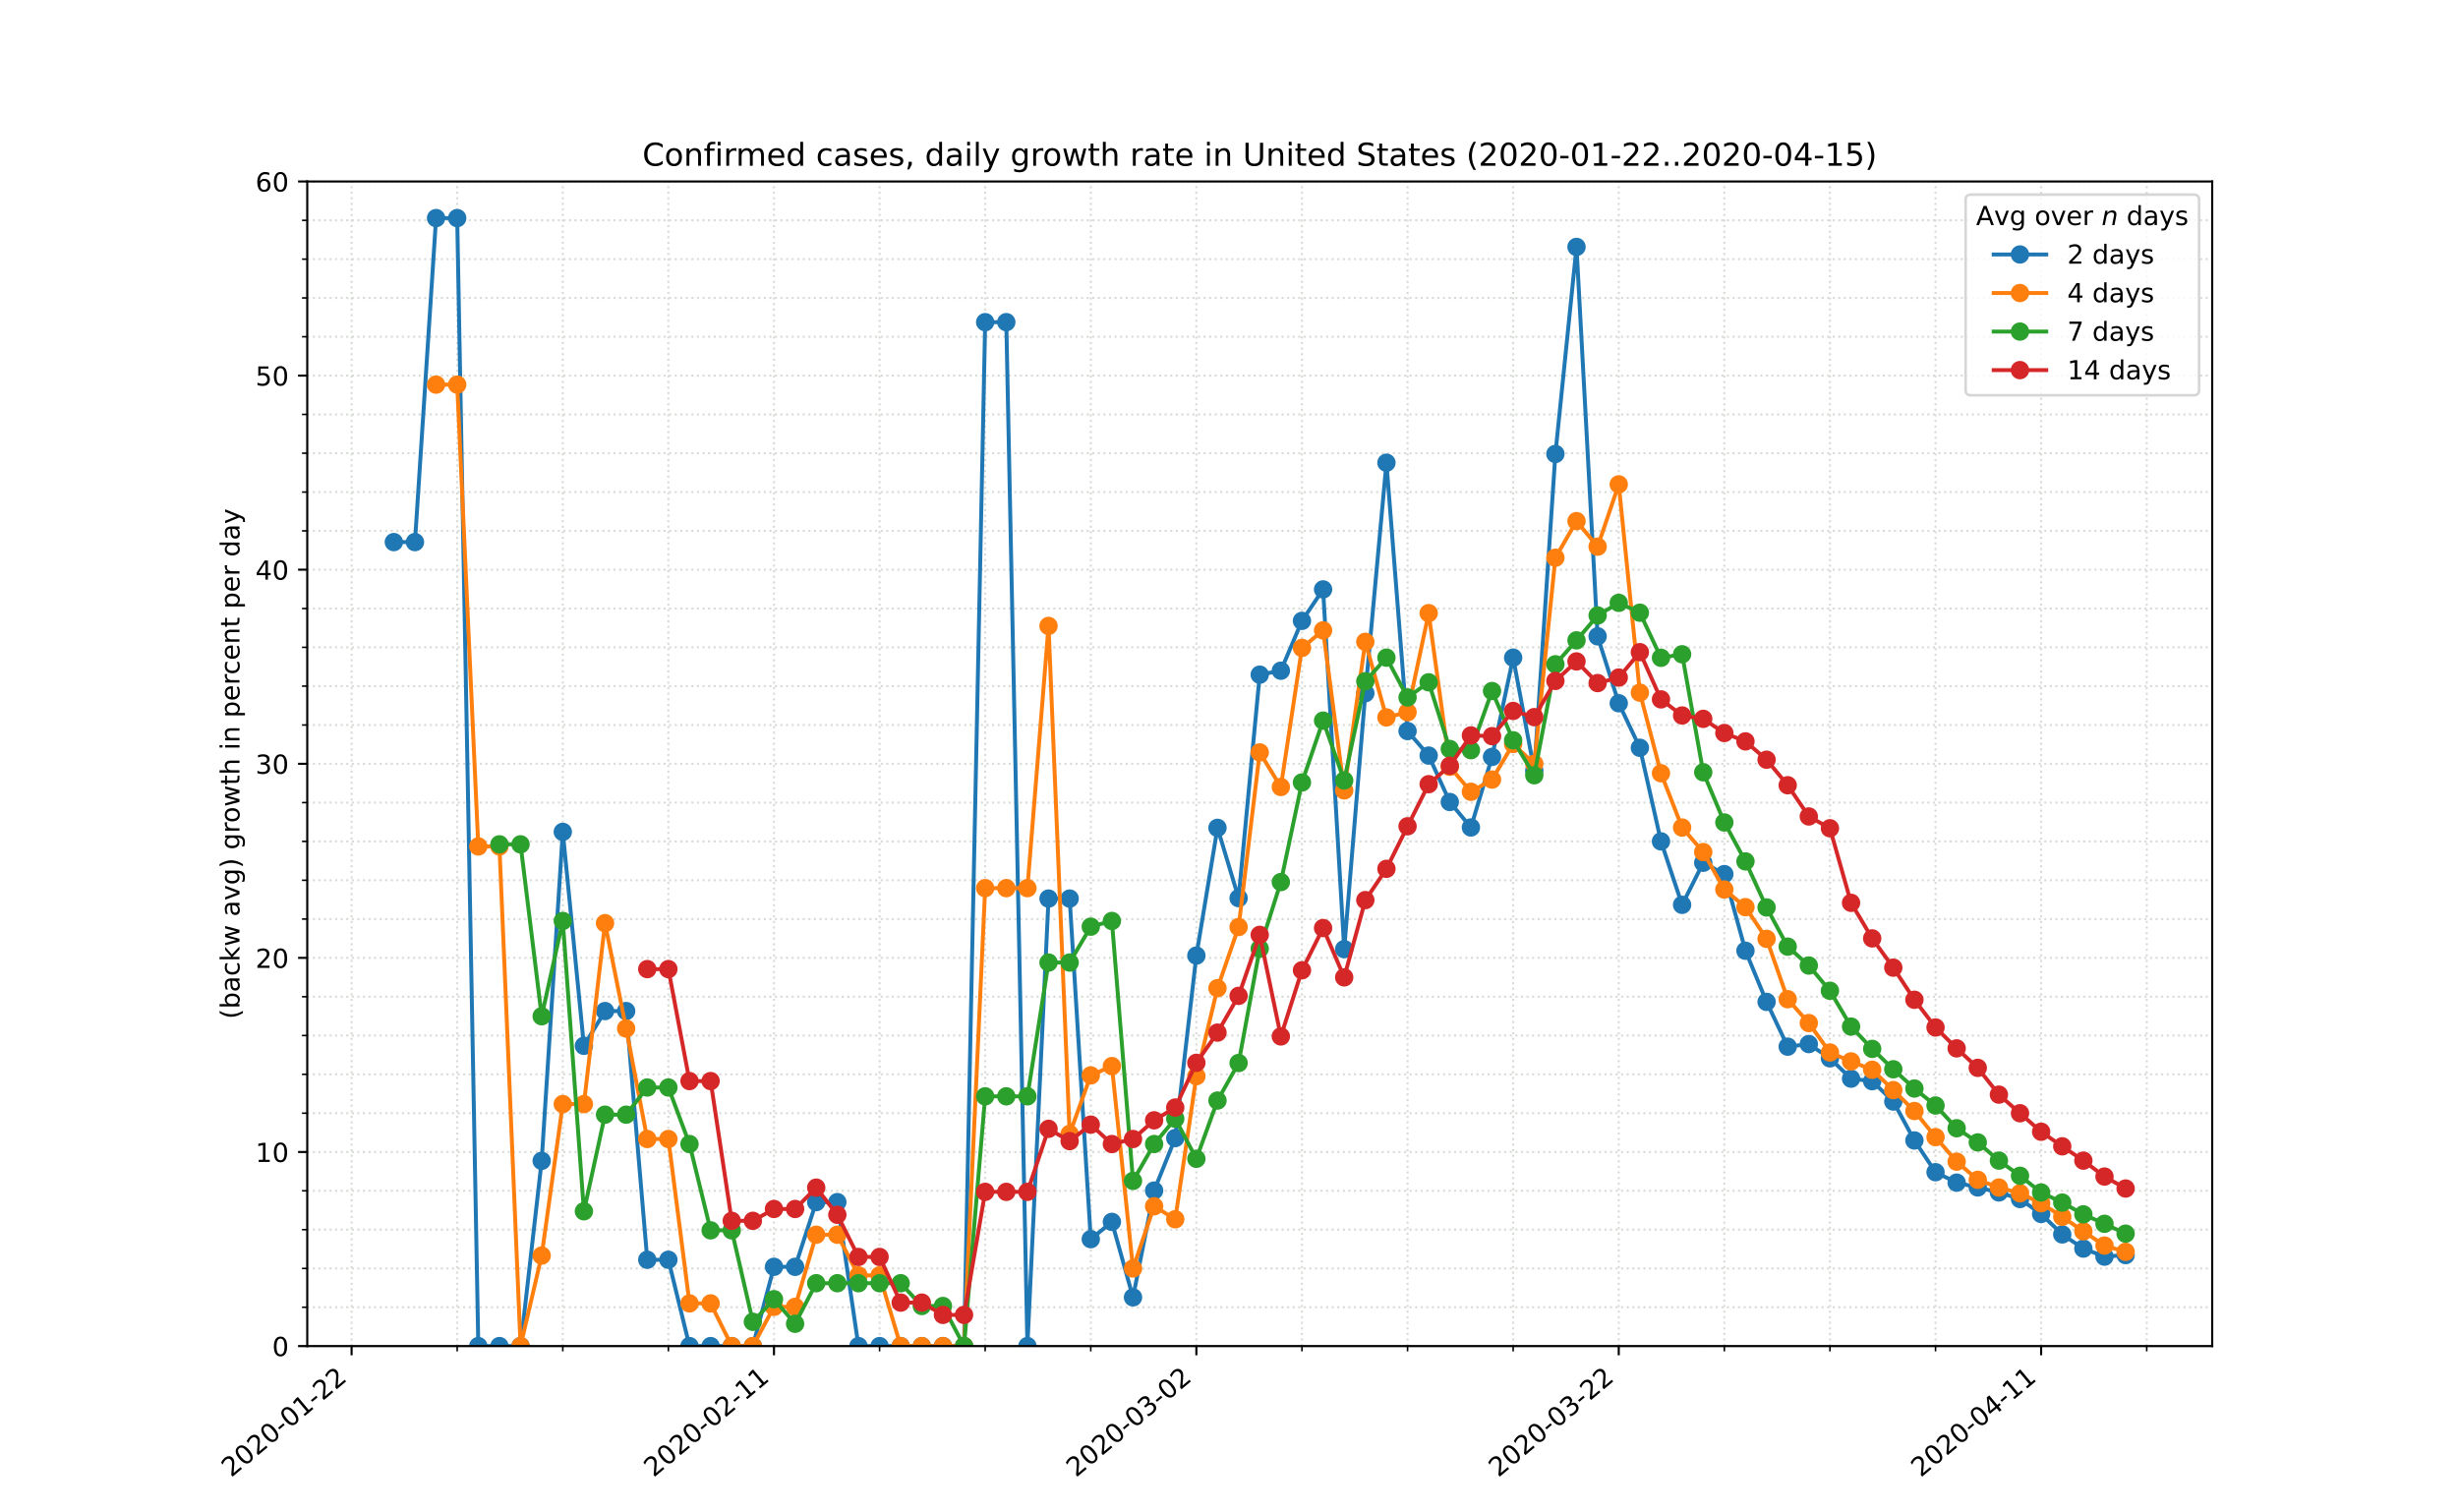 <?xml version="1.0" encoding="utf-8" standalone="no"?>
<!DOCTYPE svg PUBLIC "-//W3C//DTD SVG 1.1//EN"
  "http://www.w3.org/Graphics/SVG/1.1/DTD/svg11.dtd">
<!-- Created with matplotlib (https://matplotlib.org/) -->
<svg height="576pt" version="1.1" viewBox="0 0 936 576" width="936pt" xmlns="http://www.w3.org/2000/svg" xmlns:xlink="http://www.w3.org/1999/xlink">
 <defs>
  <style type="text/css">
*{stroke-linecap:butt;stroke-linejoin:round;}
  </style>
 </defs>
 <g id="figure_1">
  <g id="patch_1">
   <path d="M 0 576 
L 936 576 
L 936 0 
L 0 0 
z
" style="fill:#ffffff;"/>
  </g>
  <g id="axes_1">
   <g id="patch_2">
    <path d="M 117 512.64 
L 842.4 512.64 
L 842.4 69.12 
L 117 69.12 
z
" style="fill:#ffffff;"/>
   </g>
   <g id="matplotlib.axis_1">
    <g id="xtick_1">
     <g id="line2d_1">
      <path clip-path="url(#p22100c74de)" d="M 133.888 512.64 
L 133.888 69.12 
" style="fill:none;stroke:#d8dcd6;stroke-dasharray:0.8,1.32;stroke-dashoffset:0;stroke-width:0.8;"/>
     </g>
     <g id="line2d_2">
      <defs>
       <path d="M 0 0 
L 0 3.5 
" id="m637c55dac1" style="stroke:#000000;stroke-width:0.8;"/>
      </defs>
      <g>
       <use style="stroke:#000000;stroke-width:0.8;" x="133.888" xlink:href="#m637c55dac1" y="512.64"/>
      </g>
     </g>
     <g id="text_1">
      <!-- 2020-01-22 -->
      <defs>
       <path d="M 19.188 8.297 
L 53.609 8.297 
L 53.609 0 
L 7.328 0 
L 7.328 8.297 
Q 12.938 14.109 22.625 23.891 
Q 32.328 33.688 34.812 36.531 
Q 39.547 41.844 41.422 45.531 
Q 43.312 49.219 43.312 52.781 
Q 43.312 58.594 39.234 62.25 
Q 35.156 65.922 28.609 65.922 
Q 23.969 65.922 18.812 64.312 
Q 13.672 62.703 7.812 59.422 
L 7.812 69.391 
Q 13.766 71.781 18.938 73 
Q 24.125 74.219 28.422 74.219 
Q 39.75 74.219 46.484 68.547 
Q 53.219 62.891 53.219 53.422 
Q 53.219 48.922 51.531 44.891 
Q 49.859 40.875 45.406 35.406 
Q 44.188 33.984 37.641 27.219 
Q 31.109 20.453 19.188 8.297 
z
" id="DejaVuSans-50"/>
       <path d="M 31.781 66.406 
Q 24.172 66.406 20.328 58.906 
Q 16.5 51.422 16.5 36.375 
Q 16.5 21.391 20.328 13.891 
Q 24.172 6.391 31.781 6.391 
Q 39.453 6.391 43.281 13.891 
Q 47.125 21.391 47.125 36.375 
Q 47.125 51.422 43.281 58.906 
Q 39.453 66.406 31.781 66.406 
z
M 31.781 74.219 
Q 44.047 74.219 50.516 64.516 
Q 56.984 54.828 56.984 36.375 
Q 56.984 17.969 50.516 8.266 
Q 44.047 -1.422 31.781 -1.422 
Q 19.531 -1.422 13.062 8.266 
Q 6.594 17.969 6.594 36.375 
Q 6.594 54.828 13.062 64.516 
Q 19.531 74.219 31.781 74.219 
z
" id="DejaVuSans-48"/>
       <path d="M 4.891 31.391 
L 31.203 31.391 
L 31.203 23.391 
L 4.891 23.391 
z
" id="DejaVuSans-45"/>
       <path d="M 12.406 8.297 
L 28.516 8.297 
L 28.516 63.922 
L 10.984 60.406 
L 10.984 69.391 
L 28.422 72.906 
L 38.281 72.906 
L 38.281 8.297 
L 54.391 8.297 
L 54.391 0 
L 12.406 0 
z
" id="DejaVuSans-49"/>
      </defs>
      <g transform="translate(88.033 562.817)rotate(-40)scale(0.1 -0.1)">
       <use xlink:href="#DejaVuSans-50"/>
       <use x="63.623" xlink:href="#DejaVuSans-48"/>
       <use x="127.246" xlink:href="#DejaVuSans-50"/>
       <use x="190.869" xlink:href="#DejaVuSans-48"/>
       <use x="254.492" xlink:href="#DejaVuSans-45"/>
       <use x="290.576" xlink:href="#DejaVuSans-48"/>
       <use x="354.199" xlink:href="#DejaVuSans-49"/>
       <use x="417.822" xlink:href="#DejaVuSans-45"/>
       <use x="453.906" xlink:href="#DejaVuSans-50"/>
       <use x="517.529" xlink:href="#DejaVuSans-50"/>
      </g>
     </g>
    </g>
    <g id="xtick_2">
     <g id="line2d_3">
      <path clip-path="url(#p22100c74de)" d="M 294.731 512.64 
L 294.731 69.12 
" style="fill:none;stroke:#d8dcd6;stroke-dasharray:0.8,1.32;stroke-dashoffset:0;stroke-width:0.8;"/>
     </g>
     <g id="line2d_4">
      <g>
       <use style="stroke:#000000;stroke-width:0.8;" x="294.731" xlink:href="#m637c55dac1" y="512.64"/>
      </g>
     </g>
     <g id="text_2">
      <!-- 2020-02-11 -->
      <g transform="translate(248.875 562.817)rotate(-40)scale(0.1 -0.1)">
       <use xlink:href="#DejaVuSans-50"/>
       <use x="63.623" xlink:href="#DejaVuSans-48"/>
       <use x="127.246" xlink:href="#DejaVuSans-50"/>
       <use x="190.869" xlink:href="#DejaVuSans-48"/>
       <use x="254.492" xlink:href="#DejaVuSans-45"/>
       <use x="290.576" xlink:href="#DejaVuSans-48"/>
       <use x="354.199" xlink:href="#DejaVuSans-50"/>
       <use x="417.822" xlink:href="#DejaVuSans-45"/>
       <use x="453.906" xlink:href="#DejaVuSans-49"/>
       <use x="517.529" xlink:href="#DejaVuSans-49"/>
      </g>
     </g>
    </g>
    <g id="xtick_3">
     <g id="line2d_5">
      <path clip-path="url(#p22100c74de)" d="M 455.574 512.64 
L 455.574 69.12 
" style="fill:none;stroke:#d8dcd6;stroke-dasharray:0.8,1.32;stroke-dashoffset:0;stroke-width:0.8;"/>
     </g>
     <g id="line2d_6">
      <g>
       <use style="stroke:#000000;stroke-width:0.8;" x="455.574" xlink:href="#m637c55dac1" y="512.64"/>
      </g>
     </g>
     <g id="text_3">
      <!-- 2020-03-02 -->
      <defs>
       <path d="M 40.578 39.312 
Q 47.656 37.797 51.625 33 
Q 55.609 28.219 55.609 21.188 
Q 55.609 10.406 48.188 4.484 
Q 40.766 -1.422 27.094 -1.422 
Q 22.516 -1.422 17.656 -0.516 
Q 12.797 0.391 7.625 2.203 
L 7.625 11.719 
Q 11.719 9.328 16.594 8.109 
Q 21.484 6.891 26.812 6.891 
Q 36.078 6.891 40.938 10.547 
Q 45.797 14.203 45.797 21.188 
Q 45.797 27.641 41.281 31.266 
Q 36.766 34.906 28.719 34.906 
L 20.219 34.906 
L 20.219 43.016 
L 29.109 43.016 
Q 36.375 43.016 40.234 45.922 
Q 44.094 48.828 44.094 54.297 
Q 44.094 59.906 40.109 62.906 
Q 36.141 65.922 28.719 65.922 
Q 24.656 65.922 20.016 65.031 
Q 15.375 64.156 9.812 62.312 
L 9.812 71.094 
Q 15.438 72.656 20.344 73.438 
Q 25.25 74.219 29.594 74.219 
Q 40.828 74.219 47.359 69.109 
Q 53.906 64.016 53.906 55.328 
Q 53.906 49.266 50.438 45.094 
Q 46.969 40.922 40.578 39.312 
z
" id="DejaVuSans-51"/>
      </defs>
      <g transform="translate(409.718 562.817)rotate(-40)scale(0.1 -0.1)">
       <use xlink:href="#DejaVuSans-50"/>
       <use x="63.623" xlink:href="#DejaVuSans-48"/>
       <use x="127.246" xlink:href="#DejaVuSans-50"/>
       <use x="190.869" xlink:href="#DejaVuSans-48"/>
       <use x="254.492" xlink:href="#DejaVuSans-45"/>
       <use x="290.576" xlink:href="#DejaVuSans-48"/>
       <use x="354.199" xlink:href="#DejaVuSans-51"/>
       <use x="417.822" xlink:href="#DejaVuSans-45"/>
       <use x="453.906" xlink:href="#DejaVuSans-48"/>
       <use x="517.529" xlink:href="#DejaVuSans-50"/>
      </g>
     </g>
    </g>
    <g id="xtick_4">
     <g id="line2d_7">
      <path clip-path="url(#p22100c74de)" d="M 616.416 512.64 
L 616.416 69.12 
" style="fill:none;stroke:#d8dcd6;stroke-dasharray:0.8,1.32;stroke-dashoffset:0;stroke-width:0.8;"/>
     </g>
     <g id="line2d_8">
      <g>
       <use style="stroke:#000000;stroke-width:0.8;" x="616.416" xlink:href="#m637c55dac1" y="512.64"/>
      </g>
     </g>
     <g id="text_4">
      <!-- 2020-03-22 -->
      <g transform="translate(570.56 562.817)rotate(-40)scale(0.1 -0.1)">
       <use xlink:href="#DejaVuSans-50"/>
       <use x="63.623" xlink:href="#DejaVuSans-48"/>
       <use x="127.246" xlink:href="#DejaVuSans-50"/>
       <use x="190.869" xlink:href="#DejaVuSans-48"/>
       <use x="254.492" xlink:href="#DejaVuSans-45"/>
       <use x="290.576" xlink:href="#DejaVuSans-48"/>
       <use x="354.199" xlink:href="#DejaVuSans-51"/>
       <use x="417.822" xlink:href="#DejaVuSans-45"/>
       <use x="453.906" xlink:href="#DejaVuSans-50"/>
       <use x="517.529" xlink:href="#DejaVuSans-50"/>
      </g>
     </g>
    </g>
    <g id="xtick_5">
     <g id="line2d_9">
      <path clip-path="url(#p22100c74de)" d="M 777.259 512.64 
L 777.259 69.12 
" style="fill:none;stroke:#d8dcd6;stroke-dasharray:0.8,1.32;stroke-dashoffset:0;stroke-width:0.8;"/>
     </g>
     <g id="line2d_10">
      <g>
       <use style="stroke:#000000;stroke-width:0.8;" x="777.259" xlink:href="#m637c55dac1" y="512.64"/>
      </g>
     </g>
     <g id="text_5">
      <!-- 2020-04-11 -->
      <defs>
       <path d="M 37.797 64.312 
L 12.891 25.391 
L 37.797 25.391 
z
M 35.203 72.906 
L 47.609 72.906 
L 47.609 25.391 
L 58.016 25.391 
L 58.016 17.188 
L 47.609 17.188 
L 47.609 0 
L 37.797 0 
L 37.797 17.188 
L 4.891 17.188 
L 4.891 26.703 
z
" id="DejaVuSans-52"/>
      </defs>
      <g transform="translate(731.403 562.817)rotate(-40)scale(0.1 -0.1)">
       <use xlink:href="#DejaVuSans-50"/>
       <use x="63.623" xlink:href="#DejaVuSans-48"/>
       <use x="127.246" xlink:href="#DejaVuSans-50"/>
       <use x="190.869" xlink:href="#DejaVuSans-48"/>
       <use x="254.492" xlink:href="#DejaVuSans-45"/>
       <use x="290.576" xlink:href="#DejaVuSans-48"/>
       <use x="354.199" xlink:href="#DejaVuSans-52"/>
       <use x="417.822" xlink:href="#DejaVuSans-45"/>
       <use x="453.906" xlink:href="#DejaVuSans-49"/>
       <use x="517.529" xlink:href="#DejaVuSans-49"/>
      </g>
     </g>
    </g>
    <g id="xtick_6">
     <g id="line2d_11">
      <path clip-path="url(#p22100c74de)" d="M 174.099 512.64 
L 174.099 69.12 
" style="fill:none;stroke:#d8dcd6;stroke-dasharray:0.8,1.32;stroke-dashoffset:0;stroke-width:0.8;"/>
     </g>
     <g id="line2d_12">
      <defs>
       <path d="M 0 0 
L 0 2 
" id="me71251a043" style="stroke:#000000;stroke-width:0.6;"/>
      </defs>
      <g>
       <use style="stroke:#000000;stroke-width:0.6;" x="174.099" xlink:href="#me71251a043" y="512.64"/>
      </g>
     </g>
    </g>
    <g id="xtick_7">
     <g id="line2d_13">
      <path clip-path="url(#p22100c74de)" d="M 214.31 512.64 
L 214.31 69.12 
" style="fill:none;stroke:#d8dcd6;stroke-dasharray:0.8,1.32;stroke-dashoffset:0;stroke-width:0.8;"/>
     </g>
     <g id="line2d_14">
      <g>
       <use style="stroke:#000000;stroke-width:0.6;" x="214.31" xlink:href="#me71251a043" y="512.64"/>
      </g>
     </g>
    </g>
    <g id="xtick_8">
     <g id="line2d_15">
      <path clip-path="url(#p22100c74de)" d="M 254.52 512.64 
L 254.52 69.12 
" style="fill:none;stroke:#d8dcd6;stroke-dasharray:0.8,1.32;stroke-dashoffset:0;stroke-width:0.8;"/>
     </g>
     <g id="line2d_16">
      <g>
       <use style="stroke:#000000;stroke-width:0.6;" x="254.52" xlink:href="#me71251a043" y="512.64"/>
      </g>
     </g>
    </g>
    <g id="xtick_9">
     <g id="line2d_17">
      <path clip-path="url(#p22100c74de)" d="M 334.942 512.64 
L 334.942 69.12 
" style="fill:none;stroke:#d8dcd6;stroke-dasharray:0.8,1.32;stroke-dashoffset:0;stroke-width:0.8;"/>
     </g>
     <g id="line2d_18">
      <g>
       <use style="stroke:#000000;stroke-width:0.6;" x="334.942" xlink:href="#me71251a043" y="512.64"/>
      </g>
     </g>
    </g>
    <g id="xtick_10">
     <g id="line2d_19">
      <path clip-path="url(#p22100c74de)" d="M 375.152 512.64 
L 375.152 69.12 
" style="fill:none;stroke:#d8dcd6;stroke-dasharray:0.8,1.32;stroke-dashoffset:0;stroke-width:0.8;"/>
     </g>
     <g id="line2d_20">
      <g>
       <use style="stroke:#000000;stroke-width:0.6;" x="375.152" xlink:href="#me71251a043" y="512.64"/>
      </g>
     </g>
    </g>
    <g id="xtick_11">
     <g id="line2d_21">
      <path clip-path="url(#p22100c74de)" d="M 415.363 512.64 
L 415.363 69.12 
" style="fill:none;stroke:#d8dcd6;stroke-dasharray:0.8,1.32;stroke-dashoffset:0;stroke-width:0.8;"/>
     </g>
     <g id="line2d_22">
      <g>
       <use style="stroke:#000000;stroke-width:0.6;" x="415.363" xlink:href="#me71251a043" y="512.64"/>
      </g>
     </g>
    </g>
    <g id="xtick_12">
     <g id="line2d_23">
      <path clip-path="url(#p22100c74de)" d="M 495.784 512.64 
L 495.784 69.12 
" style="fill:none;stroke:#d8dcd6;stroke-dasharray:0.8,1.32;stroke-dashoffset:0;stroke-width:0.8;"/>
     </g>
     <g id="line2d_24">
      <g>
       <use style="stroke:#000000;stroke-width:0.6;" x="495.784" xlink:href="#me71251a043" y="512.64"/>
      </g>
     </g>
    </g>
    <g id="xtick_13">
     <g id="line2d_25">
      <path clip-path="url(#p22100c74de)" d="M 535.995 512.64 
L 535.995 69.12 
" style="fill:none;stroke:#d8dcd6;stroke-dasharray:0.8,1.32;stroke-dashoffset:0;stroke-width:0.8;"/>
     </g>
     <g id="line2d_26">
      <g>
       <use style="stroke:#000000;stroke-width:0.6;" x="535.995" xlink:href="#me71251a043" y="512.64"/>
      </g>
     </g>
    </g>
    <g id="xtick_14">
     <g id="line2d_27">
      <path clip-path="url(#p22100c74de)" d="M 576.206 512.64 
L 576.206 69.12 
" style="fill:none;stroke:#d8dcd6;stroke-dasharray:0.8,1.32;stroke-dashoffset:0;stroke-width:0.8;"/>
     </g>
     <g id="line2d_28">
      <g>
       <use style="stroke:#000000;stroke-width:0.6;" x="576.206" xlink:href="#me71251a043" y="512.64"/>
      </g>
     </g>
    </g>
    <g id="xtick_15">
     <g id="line2d_29">
      <path clip-path="url(#p22100c74de)" d="M 656.627 512.64 
L 656.627 69.12 
" style="fill:none;stroke:#d8dcd6;stroke-dasharray:0.8,1.32;stroke-dashoffset:0;stroke-width:0.8;"/>
     </g>
     <g id="line2d_30">
      <g>
       <use style="stroke:#000000;stroke-width:0.6;" x="656.627" xlink:href="#me71251a043" y="512.64"/>
      </g>
     </g>
    </g>
    <g id="xtick_16">
     <g id="line2d_31">
      <path clip-path="url(#p22100c74de)" d="M 696.837 512.64 
L 696.837 69.12 
" style="fill:none;stroke:#d8dcd6;stroke-dasharray:0.8,1.32;stroke-dashoffset:0;stroke-width:0.8;"/>
     </g>
     <g id="line2d_32">
      <g>
       <use style="stroke:#000000;stroke-width:0.6;" x="696.837" xlink:href="#me71251a043" y="512.64"/>
      </g>
     </g>
    </g>
    <g id="xtick_17">
     <g id="line2d_33">
      <path clip-path="url(#p22100c74de)" d="M 737.048 512.64 
L 737.048 69.12 
" style="fill:none;stroke:#d8dcd6;stroke-dasharray:0.8,1.32;stroke-dashoffset:0;stroke-width:0.8;"/>
     </g>
     <g id="line2d_34">
      <g>
       <use style="stroke:#000000;stroke-width:0.6;" x="737.048" xlink:href="#me71251a043" y="512.64"/>
      </g>
     </g>
    </g>
    <g id="xtick_18">
     <g id="line2d_35">
      <path clip-path="url(#p22100c74de)" d="M 817.469 512.64 
L 817.469 69.12 
" style="fill:none;stroke:#d8dcd6;stroke-dasharray:0.8,1.32;stroke-dashoffset:0;stroke-width:0.8;"/>
     </g>
     <g id="line2d_36">
      <g>
       <use style="stroke:#000000;stroke-width:0.6;" x="817.469" xlink:href="#me71251a043" y="512.64"/>
      </g>
     </g>
    </g>
   </g>
   <g id="matplotlib.axis_2">
    <g id="ytick_1">
     <g id="line2d_37">
      <path clip-path="url(#p22100c74de)" d="M 117 512.64 
L 842.4 512.64 
" style="fill:none;stroke:#d8dcd6;stroke-dasharray:0.8,1.32;stroke-dashoffset:0;stroke-width:0.8;"/>
     </g>
     <g id="line2d_38">
      <defs>
       <path d="M 0 0 
L -3.5 0 
" id="m64696c7aec" style="stroke:#000000;stroke-width:0.8;"/>
      </defs>
      <g>
       <use style="stroke:#000000;stroke-width:0.8;" x="117" xlink:href="#m64696c7aec" y="512.64"/>
      </g>
     </g>
     <g id="text_6">
      <!-- 0 -->
      <g transform="translate(103.638 516.439)scale(0.1 -0.1)">
       <use xlink:href="#DejaVuSans-48"/>
      </g>
     </g>
    </g>
    <g id="ytick_2">
     <g id="line2d_39">
      <path clip-path="url(#p22100c74de)" d="M 117 438.72 
L 842.4 438.72 
" style="fill:none;stroke:#d8dcd6;stroke-dasharray:0.8,1.32;stroke-dashoffset:0;stroke-width:0.8;"/>
     </g>
     <g id="line2d_40">
      <g>
       <use style="stroke:#000000;stroke-width:0.8;" x="117" xlink:href="#m64696c7aec" y="438.72"/>
      </g>
     </g>
     <g id="text_7">
      <!-- 10 -->
      <g transform="translate(97.275 442.519)scale(0.1 -0.1)">
       <use xlink:href="#DejaVuSans-49"/>
       <use x="63.623" xlink:href="#DejaVuSans-48"/>
      </g>
     </g>
    </g>
    <g id="ytick_3">
     <g id="line2d_41">
      <path clip-path="url(#p22100c74de)" d="M 117 364.8 
L 842.4 364.8 
" style="fill:none;stroke:#d8dcd6;stroke-dasharray:0.8,1.32;stroke-dashoffset:0;stroke-width:0.8;"/>
     </g>
     <g id="line2d_42">
      <g>
       <use style="stroke:#000000;stroke-width:0.8;" x="117" xlink:href="#m64696c7aec" y="364.8"/>
      </g>
     </g>
     <g id="text_8">
      <!-- 20 -->
      <g transform="translate(97.275 368.599)scale(0.1 -0.1)">
       <use xlink:href="#DejaVuSans-50"/>
       <use x="63.623" xlink:href="#DejaVuSans-48"/>
      </g>
     </g>
    </g>
    <g id="ytick_4">
     <g id="line2d_43">
      <path clip-path="url(#p22100c74de)" d="M 117 290.88 
L 842.4 290.88 
" style="fill:none;stroke:#d8dcd6;stroke-dasharray:0.8,1.32;stroke-dashoffset:0;stroke-width:0.8;"/>
     </g>
     <g id="line2d_44">
      <g>
       <use style="stroke:#000000;stroke-width:0.8;" x="117" xlink:href="#m64696c7aec" y="290.88"/>
      </g>
     </g>
     <g id="text_9">
      <!-- 30 -->
      <g transform="translate(97.275 294.679)scale(0.1 -0.1)">
       <use xlink:href="#DejaVuSans-51"/>
       <use x="63.623" xlink:href="#DejaVuSans-48"/>
      </g>
     </g>
    </g>
    <g id="ytick_5">
     <g id="line2d_45">
      <path clip-path="url(#p22100c74de)" d="M 117 216.96 
L 842.4 216.96 
" style="fill:none;stroke:#d8dcd6;stroke-dasharray:0.8,1.32;stroke-dashoffset:0;stroke-width:0.8;"/>
     </g>
     <g id="line2d_46">
      <g>
       <use style="stroke:#000000;stroke-width:0.8;" x="117" xlink:href="#m64696c7aec" y="216.96"/>
      </g>
     </g>
     <g id="text_10">
      <!-- 40 -->
      <g transform="translate(97.275 220.759)scale(0.1 -0.1)">
       <use xlink:href="#DejaVuSans-52"/>
       <use x="63.623" xlink:href="#DejaVuSans-48"/>
      </g>
     </g>
    </g>
    <g id="ytick_6">
     <g id="line2d_47">
      <path clip-path="url(#p22100c74de)" d="M 117 143.04 
L 842.4 143.04 
" style="fill:none;stroke:#d8dcd6;stroke-dasharray:0.8,1.32;stroke-dashoffset:0;stroke-width:0.8;"/>
     </g>
     <g id="line2d_48">
      <g>
       <use style="stroke:#000000;stroke-width:0.8;" x="117" xlink:href="#m64696c7aec" y="143.04"/>
      </g>
     </g>
     <g id="text_11">
      <!-- 50 -->
      <defs>
       <path d="M 10.797 72.906 
L 49.516 72.906 
L 49.516 64.594 
L 19.828 64.594 
L 19.828 46.734 
Q 21.969 47.469 24.109 47.828 
Q 26.266 48.188 28.422 48.188 
Q 40.625 48.188 47.75 41.5 
Q 54.891 34.812 54.891 23.391 
Q 54.891 11.625 47.562 5.094 
Q 40.234 -1.422 26.906 -1.422 
Q 22.312 -1.422 17.547 -0.641 
Q 12.797 0.141 7.719 1.703 
L 7.719 11.625 
Q 12.109 9.234 16.797 8.062 
Q 21.484 6.891 26.703 6.891 
Q 35.156 6.891 40.078 11.328 
Q 45.016 15.766 45.016 23.391 
Q 45.016 31 40.078 35.438 
Q 35.156 39.891 26.703 39.891 
Q 22.75 39.891 18.812 39.016 
Q 14.891 38.141 10.797 36.281 
z
" id="DejaVuSans-53"/>
      </defs>
      <g transform="translate(97.275 146.839)scale(0.1 -0.1)">
       <use xlink:href="#DejaVuSans-53"/>
       <use x="63.623" xlink:href="#DejaVuSans-48"/>
      </g>
     </g>
    </g>
    <g id="ytick_7">
     <g id="line2d_49">
      <path clip-path="url(#p22100c74de)" d="M 117 69.12 
L 842.4 69.12 
" style="fill:none;stroke:#d8dcd6;stroke-dasharray:0.8,1.32;stroke-dashoffset:0;stroke-width:0.8;"/>
     </g>
     <g id="line2d_50">
      <g>
       <use style="stroke:#000000;stroke-width:0.8;" x="117" xlink:href="#m64696c7aec" y="69.12"/>
      </g>
     </g>
     <g id="text_12">
      <!-- 60 -->
      <defs>
       <path d="M 33.016 40.375 
Q 26.375 40.375 22.484 35.828 
Q 18.609 31.297 18.609 23.391 
Q 18.609 15.531 22.484 10.953 
Q 26.375 6.391 33.016 6.391 
Q 39.656 6.391 43.531 10.953 
Q 47.406 15.531 47.406 23.391 
Q 47.406 31.297 43.531 35.828 
Q 39.656 40.375 33.016 40.375 
z
M 52.594 71.297 
L 52.594 62.312 
Q 48.875 64.062 45.094 64.984 
Q 41.312 65.922 37.594 65.922 
Q 27.828 65.922 22.672 59.328 
Q 17.531 52.734 16.797 39.406 
Q 19.672 43.656 24.016 45.922 
Q 28.375 48.188 33.594 48.188 
Q 44.578 48.188 50.953 41.516 
Q 57.328 34.859 57.328 23.391 
Q 57.328 12.156 50.688 5.359 
Q 44.047 -1.422 33.016 -1.422 
Q 20.359 -1.422 13.672 8.266 
Q 6.984 17.969 6.984 36.375 
Q 6.984 53.656 15.188 63.938 
Q 23.391 74.219 37.203 74.219 
Q 40.922 74.219 44.703 73.484 
Q 48.484 72.75 52.594 71.297 
z
" id="DejaVuSans-54"/>
      </defs>
      <g transform="translate(97.275 72.919)scale(0.1 -0.1)">
       <use xlink:href="#DejaVuSans-54"/>
       <use x="63.623" xlink:href="#DejaVuSans-48"/>
      </g>
     </g>
    </g>
    <g id="ytick_8">
     <g id="line2d_51">
      <path clip-path="url(#p22100c74de)" d="M 117 497.856 
L 842.4 497.856 
" style="fill:none;stroke:#d8dcd6;stroke-dasharray:0.8,1.32;stroke-dashoffset:0;stroke-width:0.8;"/>
     </g>
     <g id="line2d_52">
      <defs>
       <path d="M 0 0 
L -2 0 
" id="mfce5a1b123" style="stroke:#000000;stroke-width:0.6;"/>
      </defs>
      <g>
       <use style="stroke:#000000;stroke-width:0.6;" x="117" xlink:href="#mfce5a1b123" y="497.856"/>
      </g>
     </g>
    </g>
    <g id="ytick_9">
     <g id="line2d_53">
      <path clip-path="url(#p22100c74de)" d="M 117 483.072 
L 842.4 483.072 
" style="fill:none;stroke:#d8dcd6;stroke-dasharray:0.8,1.32;stroke-dashoffset:0;stroke-width:0.8;"/>
     </g>
     <g id="line2d_54">
      <g>
       <use style="stroke:#000000;stroke-width:0.6;" x="117" xlink:href="#mfce5a1b123" y="483.072"/>
      </g>
     </g>
    </g>
    <g id="ytick_10">
     <g id="line2d_55">
      <path clip-path="url(#p22100c74de)" d="M 117 468.288 
L 842.4 468.288 
" style="fill:none;stroke:#d8dcd6;stroke-dasharray:0.8,1.32;stroke-dashoffset:0;stroke-width:0.8;"/>
     </g>
     <g id="line2d_56">
      <g>
       <use style="stroke:#000000;stroke-width:0.6;" x="117" xlink:href="#mfce5a1b123" y="468.288"/>
      </g>
     </g>
    </g>
    <g id="ytick_11">
     <g id="line2d_57">
      <path clip-path="url(#p22100c74de)" d="M 117 453.504 
L 842.4 453.504 
" style="fill:none;stroke:#d8dcd6;stroke-dasharray:0.8,1.32;stroke-dashoffset:0;stroke-width:0.8;"/>
     </g>
     <g id="line2d_58">
      <g>
       <use style="stroke:#000000;stroke-width:0.6;" x="117" xlink:href="#mfce5a1b123" y="453.504"/>
      </g>
     </g>
    </g>
    <g id="ytick_12">
     <g id="line2d_59">
      <path clip-path="url(#p22100c74de)" d="M 117 423.936 
L 842.4 423.936 
" style="fill:none;stroke:#d8dcd6;stroke-dasharray:0.8,1.32;stroke-dashoffset:0;stroke-width:0.8;"/>
     </g>
     <g id="line2d_60">
      <g>
       <use style="stroke:#000000;stroke-width:0.6;" x="117" xlink:href="#mfce5a1b123" y="423.936"/>
      </g>
     </g>
    </g>
    <g id="ytick_13">
     <g id="line2d_61">
      <path clip-path="url(#p22100c74de)" d="M 117 409.152 
L 842.4 409.152 
" style="fill:none;stroke:#d8dcd6;stroke-dasharray:0.8,1.32;stroke-dashoffset:0;stroke-width:0.8;"/>
     </g>
     <g id="line2d_62">
      <g>
       <use style="stroke:#000000;stroke-width:0.6;" x="117" xlink:href="#mfce5a1b123" y="409.152"/>
      </g>
     </g>
    </g>
    <g id="ytick_14">
     <g id="line2d_63">
      <path clip-path="url(#p22100c74de)" d="M 117 394.368 
L 842.4 394.368 
" style="fill:none;stroke:#d8dcd6;stroke-dasharray:0.8,1.32;stroke-dashoffset:0;stroke-width:0.8;"/>
     </g>
     <g id="line2d_64">
      <g>
       <use style="stroke:#000000;stroke-width:0.6;" x="117" xlink:href="#mfce5a1b123" y="394.368"/>
      </g>
     </g>
    </g>
    <g id="ytick_15">
     <g id="line2d_65">
      <path clip-path="url(#p22100c74de)" d="M 117 379.584 
L 842.4 379.584 
" style="fill:none;stroke:#d8dcd6;stroke-dasharray:0.8,1.32;stroke-dashoffset:0;stroke-width:0.8;"/>
     </g>
     <g id="line2d_66">
      <g>
       <use style="stroke:#000000;stroke-width:0.6;" x="117" xlink:href="#mfce5a1b123" y="379.584"/>
      </g>
     </g>
    </g>
    <g id="ytick_16">
     <g id="line2d_67">
      <path clip-path="url(#p22100c74de)" d="M 117 350.016 
L 842.4 350.016 
" style="fill:none;stroke:#d8dcd6;stroke-dasharray:0.8,1.32;stroke-dashoffset:0;stroke-width:0.8;"/>
     </g>
     <g id="line2d_68">
      <g>
       <use style="stroke:#000000;stroke-width:0.6;" x="117" xlink:href="#mfce5a1b123" y="350.016"/>
      </g>
     </g>
    </g>
    <g id="ytick_17">
     <g id="line2d_69">
      <path clip-path="url(#p22100c74de)" d="M 117 335.232 
L 842.4 335.232 
" style="fill:none;stroke:#d8dcd6;stroke-dasharray:0.8,1.32;stroke-dashoffset:0;stroke-width:0.8;"/>
     </g>
     <g id="line2d_70">
      <g>
       <use style="stroke:#000000;stroke-width:0.6;" x="117" xlink:href="#mfce5a1b123" y="335.232"/>
      </g>
     </g>
    </g>
    <g id="ytick_18">
     <g id="line2d_71">
      <path clip-path="url(#p22100c74de)" d="M 117 320.448 
L 842.4 320.448 
" style="fill:none;stroke:#d8dcd6;stroke-dasharray:0.8,1.32;stroke-dashoffset:0;stroke-width:0.8;"/>
     </g>
     <g id="line2d_72">
      <g>
       <use style="stroke:#000000;stroke-width:0.6;" x="117" xlink:href="#mfce5a1b123" y="320.448"/>
      </g>
     </g>
    </g>
    <g id="ytick_19">
     <g id="line2d_73">
      <path clip-path="url(#p22100c74de)" d="M 117 305.664 
L 842.4 305.664 
" style="fill:none;stroke:#d8dcd6;stroke-dasharray:0.8,1.32;stroke-dashoffset:0;stroke-width:0.8;"/>
     </g>
     <g id="line2d_74">
      <g>
       <use style="stroke:#000000;stroke-width:0.6;" x="117" xlink:href="#mfce5a1b123" y="305.664"/>
      </g>
     </g>
    </g>
    <g id="ytick_20">
     <g id="line2d_75">
      <path clip-path="url(#p22100c74de)" d="M 117 276.096 
L 842.4 276.096 
" style="fill:none;stroke:#d8dcd6;stroke-dasharray:0.8,1.32;stroke-dashoffset:0;stroke-width:0.8;"/>
     </g>
     <g id="line2d_76">
      <g>
       <use style="stroke:#000000;stroke-width:0.6;" x="117" xlink:href="#mfce5a1b123" y="276.096"/>
      </g>
     </g>
    </g>
    <g id="ytick_21">
     <g id="line2d_77">
      <path clip-path="url(#p22100c74de)" d="M 117 261.312 
L 842.4 261.312 
" style="fill:none;stroke:#d8dcd6;stroke-dasharray:0.8,1.32;stroke-dashoffset:0;stroke-width:0.8;"/>
     </g>
     <g id="line2d_78">
      <g>
       <use style="stroke:#000000;stroke-width:0.6;" x="117" xlink:href="#mfce5a1b123" y="261.312"/>
      </g>
     </g>
    </g>
    <g id="ytick_22">
     <g id="line2d_79">
      <path clip-path="url(#p22100c74de)" d="M 117 246.528 
L 842.4 246.528 
" style="fill:none;stroke:#d8dcd6;stroke-dasharray:0.8,1.32;stroke-dashoffset:0;stroke-width:0.8;"/>
     </g>
     <g id="line2d_80">
      <g>
       <use style="stroke:#000000;stroke-width:0.6;" x="117" xlink:href="#mfce5a1b123" y="246.528"/>
      </g>
     </g>
    </g>
    <g id="ytick_23">
     <g id="line2d_81">
      <path clip-path="url(#p22100c74de)" d="M 117 231.744 
L 842.4 231.744 
" style="fill:none;stroke:#d8dcd6;stroke-dasharray:0.8,1.32;stroke-dashoffset:0;stroke-width:0.8;"/>
     </g>
     <g id="line2d_82">
      <g>
       <use style="stroke:#000000;stroke-width:0.6;" x="117" xlink:href="#mfce5a1b123" y="231.744"/>
      </g>
     </g>
    </g>
    <g id="ytick_24">
     <g id="line2d_83">
      <path clip-path="url(#p22100c74de)" d="M 117 202.176 
L 842.4 202.176 
" style="fill:none;stroke:#d8dcd6;stroke-dasharray:0.8,1.32;stroke-dashoffset:0;stroke-width:0.8;"/>
     </g>
     <g id="line2d_84">
      <g>
       <use style="stroke:#000000;stroke-width:0.6;" x="117" xlink:href="#mfce5a1b123" y="202.176"/>
      </g>
     </g>
    </g>
    <g id="ytick_25">
     <g id="line2d_85">
      <path clip-path="url(#p22100c74de)" d="M 117 187.392 
L 842.4 187.392 
" style="fill:none;stroke:#d8dcd6;stroke-dasharray:0.8,1.32;stroke-dashoffset:0;stroke-width:0.8;"/>
     </g>
     <g id="line2d_86">
      <g>
       <use style="stroke:#000000;stroke-width:0.6;" x="117" xlink:href="#mfce5a1b123" y="187.392"/>
      </g>
     </g>
    </g>
    <g id="ytick_26">
     <g id="line2d_87">
      <path clip-path="url(#p22100c74de)" d="M 117 172.608 
L 842.4 172.608 
" style="fill:none;stroke:#d8dcd6;stroke-dasharray:0.8,1.32;stroke-dashoffset:0;stroke-width:0.8;"/>
     </g>
     <g id="line2d_88">
      <g>
       <use style="stroke:#000000;stroke-width:0.6;" x="117" xlink:href="#mfce5a1b123" y="172.608"/>
      </g>
     </g>
    </g>
    <g id="ytick_27">
     <g id="line2d_89">
      <path clip-path="url(#p22100c74de)" d="M 117 157.824 
L 842.4 157.824 
" style="fill:none;stroke:#d8dcd6;stroke-dasharray:0.8,1.32;stroke-dashoffset:0;stroke-width:0.8;"/>
     </g>
     <g id="line2d_90">
      <g>
       <use style="stroke:#000000;stroke-width:0.6;" x="117" xlink:href="#mfce5a1b123" y="157.824"/>
      </g>
     </g>
    </g>
    <g id="ytick_28">
     <g id="line2d_91">
      <path clip-path="url(#p22100c74de)" d="M 117 128.256 
L 842.4 128.256 
" style="fill:none;stroke:#d8dcd6;stroke-dasharray:0.8,1.32;stroke-dashoffset:0;stroke-width:0.8;"/>
     </g>
     <g id="line2d_92">
      <g>
       <use style="stroke:#000000;stroke-width:0.6;" x="117" xlink:href="#mfce5a1b123" y="128.256"/>
      </g>
     </g>
    </g>
    <g id="ytick_29">
     <g id="line2d_93">
      <path clip-path="url(#p22100c74de)" d="M 117 113.472 
L 842.4 113.472 
" style="fill:none;stroke:#d8dcd6;stroke-dasharray:0.8,1.32;stroke-dashoffset:0;stroke-width:0.8;"/>
     </g>
     <g id="line2d_94">
      <g>
       <use style="stroke:#000000;stroke-width:0.6;" x="117" xlink:href="#mfce5a1b123" y="113.472"/>
      </g>
     </g>
    </g>
    <g id="ytick_30">
     <g id="line2d_95">
      <path clip-path="url(#p22100c74de)" d="M 117 98.688 
L 842.4 98.688 
" style="fill:none;stroke:#d8dcd6;stroke-dasharray:0.8,1.32;stroke-dashoffset:0;stroke-width:0.8;"/>
     </g>
     <g id="line2d_96">
      <g>
       <use style="stroke:#000000;stroke-width:0.6;" x="117" xlink:href="#mfce5a1b123" y="98.688"/>
      </g>
     </g>
    </g>
    <g id="ytick_31">
     <g id="line2d_97">
      <path clip-path="url(#p22100c74de)" d="M 117 83.904 
L 842.4 83.904 
" style="fill:none;stroke:#d8dcd6;stroke-dasharray:0.8,1.32;stroke-dashoffset:0;stroke-width:0.8;"/>
     </g>
     <g id="line2d_98">
      <g>
       <use style="stroke:#000000;stroke-width:0.6;" x="117" xlink:href="#mfce5a1b123" y="83.904"/>
      </g>
     </g>
    </g>
    <g id="text_13">
     <!-- (backw avg) growth in percent per day -->
     <defs>
      <path d="M 31 75.875 
Q 24.469 64.656 21.281 53.656 
Q 18.109 42.672 18.109 31.391 
Q 18.109 20.125 21.312 9.062 
Q 24.516 -2 31 -13.188 
L 23.188 -13.188 
Q 15.875 -1.703 12.234 9.375 
Q 8.594 20.453 8.594 31.391 
Q 8.594 42.281 12.203 53.312 
Q 15.828 64.359 23.188 75.875 
z
" id="DejaVuSans-40"/>
      <path d="M 48.688 27.297 
Q 48.688 37.203 44.609 42.844 
Q 40.531 48.484 33.406 48.484 
Q 26.266 48.484 22.188 42.844 
Q 18.109 37.203 18.109 27.297 
Q 18.109 17.391 22.188 11.75 
Q 26.266 6.109 33.406 6.109 
Q 40.531 6.109 44.609 11.75 
Q 48.688 17.391 48.688 27.297 
z
M 18.109 46.391 
Q 20.953 51.266 25.266 53.625 
Q 29.594 56 35.594 56 
Q 45.562 56 51.781 48.094 
Q 58.016 40.188 58.016 27.297 
Q 58.016 14.406 51.781 6.484 
Q 45.562 -1.422 35.594 -1.422 
Q 29.594 -1.422 25.266 0.953 
Q 20.953 3.328 18.109 8.203 
L 18.109 0 
L 9.078 0 
L 9.078 75.984 
L 18.109 75.984 
z
" id="DejaVuSans-98"/>
      <path d="M 34.281 27.484 
Q 23.391 27.484 19.188 25 
Q 14.984 22.516 14.984 16.5 
Q 14.984 11.719 18.141 8.906 
Q 21.297 6.109 26.703 6.109 
Q 34.188 6.109 38.703 11.406 
Q 43.219 16.703 43.219 25.484 
L 43.219 27.484 
z
M 52.203 31.203 
L 52.203 0 
L 43.219 0 
L 43.219 8.297 
Q 40.141 3.328 35.547 0.953 
Q 30.953 -1.422 24.312 -1.422 
Q 15.922 -1.422 10.953 3.297 
Q 6 8.016 6 15.922 
Q 6 25.141 12.172 29.828 
Q 18.359 34.516 30.609 34.516 
L 43.219 34.516 
L 43.219 35.406 
Q 43.219 41.609 39.141 45 
Q 35.062 48.391 27.688 48.391 
Q 23 48.391 18.547 47.266 
Q 14.109 46.141 10.016 43.891 
L 10.016 52.203 
Q 14.938 54.109 19.578 55.047 
Q 24.219 56 28.609 56 
Q 40.484 56 46.344 49.844 
Q 52.203 43.703 52.203 31.203 
z
" id="DejaVuSans-97"/>
      <path d="M 48.781 52.594 
L 48.781 44.188 
Q 44.969 46.297 41.141 47.344 
Q 37.312 48.391 33.406 48.391 
Q 24.656 48.391 19.812 42.844 
Q 14.984 37.312 14.984 27.297 
Q 14.984 17.281 19.812 11.734 
Q 24.656 6.203 33.406 6.203 
Q 37.312 6.203 41.141 7.25 
Q 44.969 8.297 48.781 10.406 
L 48.781 2.094 
Q 45.016 0.344 40.984 -0.531 
Q 36.969 -1.422 32.422 -1.422 
Q 20.062 -1.422 12.781 6.344 
Q 5.516 14.109 5.516 27.297 
Q 5.516 40.672 12.859 48.328 
Q 20.219 56 33.016 56 
Q 37.156 56 41.109 55.141 
Q 45.062 54.297 48.781 52.594 
z
" id="DejaVuSans-99"/>
      <path d="M 9.078 75.984 
L 18.109 75.984 
L 18.109 31.109 
L 44.922 54.688 
L 56.391 54.688 
L 27.391 29.109 
L 57.625 0 
L 45.906 0 
L 18.109 26.703 
L 18.109 0 
L 9.078 0 
z
" id="DejaVuSans-107"/>
      <path d="M 4.203 54.688 
L 13.188 54.688 
L 24.422 12.016 
L 35.594 54.688 
L 46.188 54.688 
L 57.422 12.016 
L 68.609 54.688 
L 77.594 54.688 
L 63.281 0 
L 52.688 0 
L 40.922 44.828 
L 29.109 0 
L 18.5 0 
z
" id="DejaVuSans-119"/>
      <path id="DejaVuSans-32"/>
      <path d="M 2.984 54.688 
L 12.5 54.688 
L 29.594 8.797 
L 46.688 54.688 
L 56.203 54.688 
L 35.688 0 
L 23.484 0 
z
" id="DejaVuSans-118"/>
      <path d="M 45.406 27.984 
Q 45.406 37.75 41.375 43.109 
Q 37.359 48.484 30.078 48.484 
Q 22.859 48.484 18.828 43.109 
Q 14.797 37.75 14.797 27.984 
Q 14.797 18.266 18.828 12.891 
Q 22.859 7.516 30.078 7.516 
Q 37.359 7.516 41.375 12.891 
Q 45.406 18.266 45.406 27.984 
z
M 54.391 6.781 
Q 54.391 -7.172 48.188 -13.984 
Q 42 -20.797 29.203 -20.797 
Q 24.469 -20.797 20.266 -20.094 
Q 16.062 -19.391 12.109 -17.922 
L 12.109 -9.188 
Q 16.062 -11.328 19.922 -12.344 
Q 23.781 -13.375 27.781 -13.375 
Q 36.625 -13.375 41.016 -8.766 
Q 45.406 -4.156 45.406 5.172 
L 45.406 9.625 
Q 42.625 4.781 38.281 2.391 
Q 33.938 0 27.875 0 
Q 17.828 0 11.672 7.656 
Q 5.516 15.328 5.516 27.984 
Q 5.516 40.672 11.672 48.328 
Q 17.828 56 27.875 56 
Q 33.938 56 38.281 53.609 
Q 42.625 51.219 45.406 46.391 
L 45.406 54.688 
L 54.391 54.688 
z
" id="DejaVuSans-103"/>
      <path d="M 8.016 75.875 
L 15.828 75.875 
Q 23.141 64.359 26.781 53.312 
Q 30.422 42.281 30.422 31.391 
Q 30.422 20.453 26.781 9.375 
Q 23.141 -1.703 15.828 -13.188 
L 8.016 -13.188 
Q 14.5 -2 17.703 9.062 
Q 20.906 20.125 20.906 31.391 
Q 20.906 42.672 17.703 53.656 
Q 14.5 64.656 8.016 75.875 
z
" id="DejaVuSans-41"/>
      <path d="M 41.109 46.297 
Q 39.594 47.172 37.812 47.578 
Q 36.031 48 33.891 48 
Q 26.266 48 22.188 43.047 
Q 18.109 38.094 18.109 28.812 
L 18.109 0 
L 9.078 0 
L 9.078 54.688 
L 18.109 54.688 
L 18.109 46.188 
Q 20.953 51.172 25.484 53.578 
Q 30.031 56 36.531 56 
Q 37.453 56 38.578 55.875 
Q 39.703 55.766 41.062 55.516 
z
" id="DejaVuSans-114"/>
      <path d="M 30.609 48.391 
Q 23.391 48.391 19.188 42.75 
Q 14.984 37.109 14.984 27.297 
Q 14.984 17.484 19.156 11.844 
Q 23.344 6.203 30.609 6.203 
Q 37.797 6.203 41.984 11.859 
Q 46.188 17.531 46.188 27.297 
Q 46.188 37.016 41.984 42.703 
Q 37.797 48.391 30.609 48.391 
z
M 30.609 56 
Q 42.328 56 49.016 48.375 
Q 55.719 40.766 55.719 27.297 
Q 55.719 13.875 49.016 6.219 
Q 42.328 -1.422 30.609 -1.422 
Q 18.844 -1.422 12.172 6.219 
Q 5.516 13.875 5.516 27.297 
Q 5.516 40.766 12.172 48.375 
Q 18.844 56 30.609 56 
z
" id="DejaVuSans-111"/>
      <path d="M 18.312 70.219 
L 18.312 54.688 
L 36.812 54.688 
L 36.812 47.703 
L 18.312 47.703 
L 18.312 18.016 
Q 18.312 11.328 20.141 9.422 
Q 21.969 7.516 27.594 7.516 
L 36.812 7.516 
L 36.812 0 
L 27.594 0 
Q 17.188 0 13.234 3.875 
Q 9.281 7.766 9.281 18.016 
L 9.281 47.703 
L 2.688 47.703 
L 2.688 54.688 
L 9.281 54.688 
L 9.281 70.219 
z
" id="DejaVuSans-116"/>
      <path d="M 54.891 33.016 
L 54.891 0 
L 45.906 0 
L 45.906 32.719 
Q 45.906 40.484 42.875 44.328 
Q 39.844 48.188 33.797 48.188 
Q 26.516 48.188 22.312 43.547 
Q 18.109 38.922 18.109 30.906 
L 18.109 0 
L 9.078 0 
L 9.078 75.984 
L 18.109 75.984 
L 18.109 46.188 
Q 21.344 51.125 25.703 53.562 
Q 30.078 56 35.797 56 
Q 45.219 56 50.047 50.172 
Q 54.891 44.344 54.891 33.016 
z
" id="DejaVuSans-104"/>
      <path d="M 9.422 54.688 
L 18.406 54.688 
L 18.406 0 
L 9.422 0 
z
M 9.422 75.984 
L 18.406 75.984 
L 18.406 64.594 
L 9.422 64.594 
z
" id="DejaVuSans-105"/>
      <path d="M 54.891 33.016 
L 54.891 0 
L 45.906 0 
L 45.906 32.719 
Q 45.906 40.484 42.875 44.328 
Q 39.844 48.188 33.797 48.188 
Q 26.516 48.188 22.312 43.547 
Q 18.109 38.922 18.109 30.906 
L 18.109 0 
L 9.078 0 
L 9.078 54.688 
L 18.109 54.688 
L 18.109 46.188 
Q 21.344 51.125 25.703 53.562 
Q 30.078 56 35.797 56 
Q 45.219 56 50.047 50.172 
Q 54.891 44.344 54.891 33.016 
z
" id="DejaVuSans-110"/>
      <path d="M 18.109 8.203 
L 18.109 -20.797 
L 9.078 -20.797 
L 9.078 54.688 
L 18.109 54.688 
L 18.109 46.391 
Q 20.953 51.266 25.266 53.625 
Q 29.594 56 35.594 56 
Q 45.562 56 51.781 48.094 
Q 58.016 40.188 58.016 27.297 
Q 58.016 14.406 51.781 6.484 
Q 45.562 -1.422 35.594 -1.422 
Q 29.594 -1.422 25.266 0.953 
Q 20.953 3.328 18.109 8.203 
z
M 48.688 27.297 
Q 48.688 37.203 44.609 42.844 
Q 40.531 48.484 33.406 48.484 
Q 26.266 48.484 22.188 42.844 
Q 18.109 37.203 18.109 27.297 
Q 18.109 17.391 22.188 11.75 
Q 26.266 6.109 33.406 6.109 
Q 40.531 6.109 44.609 11.75 
Q 48.688 17.391 48.688 27.297 
z
" id="DejaVuSans-112"/>
      <path d="M 56.203 29.594 
L 56.203 25.203 
L 14.891 25.203 
Q 15.484 15.922 20.484 11.062 
Q 25.484 6.203 34.422 6.203 
Q 39.594 6.203 44.453 7.469 
Q 49.312 8.734 54.109 11.281 
L 54.109 2.781 
Q 49.266 0.734 44.188 -0.344 
Q 39.109 -1.422 33.891 -1.422 
Q 20.797 -1.422 13.156 6.188 
Q 5.516 13.812 5.516 26.812 
Q 5.516 40.234 12.766 48.109 
Q 20.016 56 32.328 56 
Q 43.359 56 49.781 48.891 
Q 56.203 41.797 56.203 29.594 
z
M 47.219 32.234 
Q 47.125 39.594 43.094 43.984 
Q 39.062 48.391 32.422 48.391 
Q 24.906 48.391 20.391 44.141 
Q 15.875 39.891 15.188 32.172 
z
" id="DejaVuSans-101"/>
      <path d="M 45.406 46.391 
L 45.406 75.984 
L 54.391 75.984 
L 54.391 0 
L 45.406 0 
L 45.406 8.203 
Q 42.578 3.328 38.25 0.953 
Q 33.938 -1.422 27.875 -1.422 
Q 17.969 -1.422 11.734 6.484 
Q 5.516 14.406 5.516 27.297 
Q 5.516 40.188 11.734 48.094 
Q 17.969 56 27.875 56 
Q 33.938 56 38.25 53.625 
Q 42.578 51.266 45.406 46.391 
z
M 14.797 27.297 
Q 14.797 17.391 18.875 11.75 
Q 22.953 6.109 30.078 6.109 
Q 37.203 6.109 41.297 11.75 
Q 45.406 17.391 45.406 27.297 
Q 45.406 37.203 41.297 42.844 
Q 37.203 48.484 30.078 48.484 
Q 22.953 48.484 18.875 42.844 
Q 14.797 37.203 14.797 27.297 
z
" id="DejaVuSans-100"/>
      <path d="M 32.172 -5.078 
Q 28.375 -14.844 24.75 -17.812 
Q 21.141 -20.797 15.094 -20.797 
L 7.906 -20.797 
L 7.906 -13.281 
L 13.188 -13.281 
Q 16.891 -13.281 18.938 -11.516 
Q 21 -9.766 23.484 -3.219 
L 25.094 0.875 
L 2.984 54.688 
L 12.5 54.688 
L 29.594 11.922 
L 46.688 54.688 
L 56.203 54.688 
z
" id="DejaVuSans-121"/>
     </defs>
     <g transform="translate(91.195 388.09)rotate(-90)scale(0.1 -0.1)">
      <use xlink:href="#DejaVuSans-40"/>
      <use x="39.014" xlink:href="#DejaVuSans-98"/>
      <use x="102.49" xlink:href="#DejaVuSans-97"/>
      <use x="163.77" xlink:href="#DejaVuSans-99"/>
      <use x="218.75" xlink:href="#DejaVuSans-107"/>
      <use x="276.66" xlink:href="#DejaVuSans-119"/>
      <use x="358.447" xlink:href="#DejaVuSans-32"/>
      <use x="390.234" xlink:href="#DejaVuSans-97"/>
      <use x="451.514" xlink:href="#DejaVuSans-118"/>
      <use x="510.693" xlink:href="#DejaVuSans-103"/>
      <use x="574.17" xlink:href="#DejaVuSans-41"/>
      <use x="613.184" xlink:href="#DejaVuSans-32"/>
      <use x="644.971" xlink:href="#DejaVuSans-103"/>
      <use x="708.447" xlink:href="#DejaVuSans-114"/>
      <use x="747.311" xlink:href="#DejaVuSans-111"/>
      <use x="808.492" xlink:href="#DejaVuSans-119"/>
      <use x="890.279" xlink:href="#DejaVuSans-116"/>
      <use x="929.488" xlink:href="#DejaVuSans-104"/>
      <use x="992.867" xlink:href="#DejaVuSans-32"/>
      <use x="1024.654" xlink:href="#DejaVuSans-105"/>
      <use x="1052.438" xlink:href="#DejaVuSans-110"/>
      <use x="1115.816" xlink:href="#DejaVuSans-32"/>
      <use x="1147.604" xlink:href="#DejaVuSans-112"/>
      <use x="1211.08" xlink:href="#DejaVuSans-101"/>
      <use x="1272.604" xlink:href="#DejaVuSans-114"/>
      <use x="1311.467" xlink:href="#DejaVuSans-99"/>
      <use x="1366.447" xlink:href="#DejaVuSans-101"/>
      <use x="1427.971" xlink:href="#DejaVuSans-110"/>
      <use x="1491.35" xlink:href="#DejaVuSans-116"/>
      <use x="1530.559" xlink:href="#DejaVuSans-32"/>
      <use x="1562.346" xlink:href="#DejaVuSans-112"/>
      <use x="1625.822" xlink:href="#DejaVuSans-101"/>
      <use x="1687.346" xlink:href="#DejaVuSans-114"/>
      <use x="1728.459" xlink:href="#DejaVuSans-32"/>
      <use x="1760.246" xlink:href="#DejaVuSans-100"/>
      <use x="1823.723" xlink:href="#DejaVuSans-97"/>
      <use x="1885.002" xlink:href="#DejaVuSans-121"/>
     </g>
    </g>
   </g>
   <g id="line2d_99">
    <path clip-path="url(#p22100c74de)" d="M 149.973 206.453 
L 158.015 206.453 
L 166.057 83.062 
L 174.099 83.062 
L 182.141 512.64 
L 190.183 512.64 
L 198.225 512.64 
L 206.268 442.087 
L 214.31 316.818 
L 222.352 398.285 
L 230.394 385.051 
L 238.436 385.051 
L 246.478 479.771 
L 254.52 479.771 
L 262.563 512.64 
L 270.605 512.64 
L 278.647 512.64 
L 286.689 512.64 
L 294.731 482.456 
L 302.773 482.456 
L 310.815 457.812 
L 318.857 457.812 
L 326.9 512.64 
L 334.942 512.64 
L 342.984 512.64 
L 351.026 512.64 
L 359.068 512.64 
L 367.11 512.64 
L 375.152 122.693 
L 383.194 122.693 
L 391.237 512.64 
L 399.279 342.208 
L 407.321 342.208 
L 415.363 471.92 
L 423.405 465.338 
L 431.447 494.08 
L 439.489 453.413 
L 447.531 433.426 
L 455.574 363.92 
L 463.616 315.281 
L 471.658 342.038 
L 479.7 256.943 
L 487.742 255.429 
L 495.784 236.448 
L 503.826 224.47 
L 511.869 361.468 
L 519.911 264.006 
L 527.953 176.22 
L 535.995 278.423 
L 544.037 287.753 
L 552.079 305.431 
L 560.121 315.13 
L 568.163 288.27 
L 576.206 250.478 
L 584.248 293.466 
L 592.29 172.884 
L 600.332 94.042 
L 608.374 242.336 
L 616.416 267.828 
L 624.458 284.789 
L 632.5 320.423 
L 640.543 344.593 
L 648.585 328.571 
L 656.627 332.893 
L 664.669 362.081 
L 672.711 381.553 
L 680.753 398.608 
L 688.795 397.619 
L 696.837 403.051 
L 704.88 410.789 
L 712.922 411.758 
L 720.964 419.501 
L 729.006 434.327 
L 737.048 446.421 
L 745.09 450.401 
L 753.132 452.225 
L 761.175 454.124 
L 769.217 456.63 
L 777.259 462.322 
L 785.301 470.112 
L 793.343 475.501 
L 801.385 478.578 
L 809.427 477.977 
" style="fill:none;stroke:#1f77b4;stroke-linecap:square;stroke-width:1.5;"/>
    <defs>
     <path d="M 0 3 
C 0.796 3 1.559 2.684 2.121 2.121 
C 2.684 1.559 3 0.796 3 0 
C 3 -0.796 2.684 -1.559 2.121 -2.121 
C 1.559 -2.684 0.796 -3 0 -3 
C -0.796 -3 -1.559 -2.684 -2.121 -2.121 
C -2.684 -1.559 -3 -0.796 -3 0 
C -3 0.796 -2.684 1.559 -2.121 2.121 
C -1.559 2.684 -0.796 3 0 3 
z
" id="maea9eee223" style="stroke:#1f77b4;"/>
    </defs>
    <g clip-path="url(#p22100c74de)">
     <use style="fill:#1f77b4;stroke:#1f77b4;" x="149.973" xlink:href="#maea9eee223" y="206.453"/>
     <use style="fill:#1f77b4;stroke:#1f77b4;" x="158.015" xlink:href="#maea9eee223" y="206.453"/>
     <use style="fill:#1f77b4;stroke:#1f77b4;" x="166.057" xlink:href="#maea9eee223" y="83.062"/>
     <use style="fill:#1f77b4;stroke:#1f77b4;" x="174.099" xlink:href="#maea9eee223" y="83.062"/>
     <use style="fill:#1f77b4;stroke:#1f77b4;" x="182.141" xlink:href="#maea9eee223" y="512.64"/>
     <use style="fill:#1f77b4;stroke:#1f77b4;" x="190.183" xlink:href="#maea9eee223" y="512.64"/>
     <use style="fill:#1f77b4;stroke:#1f77b4;" x="198.225" xlink:href="#maea9eee223" y="512.64"/>
     <use style="fill:#1f77b4;stroke:#1f77b4;" x="206.268" xlink:href="#maea9eee223" y="442.087"/>
     <use style="fill:#1f77b4;stroke:#1f77b4;" x="214.31" xlink:href="#maea9eee223" y="316.818"/>
     <use style="fill:#1f77b4;stroke:#1f77b4;" x="222.352" xlink:href="#maea9eee223" y="398.285"/>
     <use style="fill:#1f77b4;stroke:#1f77b4;" x="230.394" xlink:href="#maea9eee223" y="385.051"/>
     <use style="fill:#1f77b4;stroke:#1f77b4;" x="238.436" xlink:href="#maea9eee223" y="385.051"/>
     <use style="fill:#1f77b4;stroke:#1f77b4;" x="246.478" xlink:href="#maea9eee223" y="479.771"/>
     <use style="fill:#1f77b4;stroke:#1f77b4;" x="254.52" xlink:href="#maea9eee223" y="479.771"/>
     <use style="fill:#1f77b4;stroke:#1f77b4;" x="262.563" xlink:href="#maea9eee223" y="512.64"/>
     <use style="fill:#1f77b4;stroke:#1f77b4;" x="270.605" xlink:href="#maea9eee223" y="512.64"/>
     <use style="fill:#1f77b4;stroke:#1f77b4;" x="278.647" xlink:href="#maea9eee223" y="512.64"/>
     <use style="fill:#1f77b4;stroke:#1f77b4;" x="286.689" xlink:href="#maea9eee223" y="512.64"/>
     <use style="fill:#1f77b4;stroke:#1f77b4;" x="294.731" xlink:href="#maea9eee223" y="482.456"/>
     <use style="fill:#1f77b4;stroke:#1f77b4;" x="302.773" xlink:href="#maea9eee223" y="482.456"/>
     <use style="fill:#1f77b4;stroke:#1f77b4;" x="310.815" xlink:href="#maea9eee223" y="457.812"/>
     <use style="fill:#1f77b4;stroke:#1f77b4;" x="318.857" xlink:href="#maea9eee223" y="457.812"/>
     <use style="fill:#1f77b4;stroke:#1f77b4;" x="326.9" xlink:href="#maea9eee223" y="512.64"/>
     <use style="fill:#1f77b4;stroke:#1f77b4;" x="334.942" xlink:href="#maea9eee223" y="512.64"/>
     <use style="fill:#1f77b4;stroke:#1f77b4;" x="342.984" xlink:href="#maea9eee223" y="512.64"/>
     <use style="fill:#1f77b4;stroke:#1f77b4;" x="351.026" xlink:href="#maea9eee223" y="512.64"/>
     <use style="fill:#1f77b4;stroke:#1f77b4;" x="359.068" xlink:href="#maea9eee223" y="512.64"/>
     <use style="fill:#1f77b4;stroke:#1f77b4;" x="367.11" xlink:href="#maea9eee223" y="512.64"/>
     <use style="fill:#1f77b4;stroke:#1f77b4;" x="375.152" xlink:href="#maea9eee223" y="122.693"/>
     <use style="fill:#1f77b4;stroke:#1f77b4;" x="383.194" xlink:href="#maea9eee223" y="122.693"/>
     <use style="fill:#1f77b4;stroke:#1f77b4;" x="391.237" xlink:href="#maea9eee223" y="512.64"/>
     <use style="fill:#1f77b4;stroke:#1f77b4;" x="399.279" xlink:href="#maea9eee223" y="342.208"/>
     <use style="fill:#1f77b4;stroke:#1f77b4;" x="407.321" xlink:href="#maea9eee223" y="342.208"/>
     <use style="fill:#1f77b4;stroke:#1f77b4;" x="415.363" xlink:href="#maea9eee223" y="471.92"/>
     <use style="fill:#1f77b4;stroke:#1f77b4;" x="423.405" xlink:href="#maea9eee223" y="465.338"/>
     <use style="fill:#1f77b4;stroke:#1f77b4;" x="431.447" xlink:href="#maea9eee223" y="494.08"/>
     <use style="fill:#1f77b4;stroke:#1f77b4;" x="439.489" xlink:href="#maea9eee223" y="453.413"/>
     <use style="fill:#1f77b4;stroke:#1f77b4;" x="447.531" xlink:href="#maea9eee223" y="433.426"/>
     <use style="fill:#1f77b4;stroke:#1f77b4;" x="455.574" xlink:href="#maea9eee223" y="363.92"/>
     <use style="fill:#1f77b4;stroke:#1f77b4;" x="463.616" xlink:href="#maea9eee223" y="315.281"/>
     <use style="fill:#1f77b4;stroke:#1f77b4;" x="471.658" xlink:href="#maea9eee223" y="342.038"/>
     <use style="fill:#1f77b4;stroke:#1f77b4;" x="479.7" xlink:href="#maea9eee223" y="256.943"/>
     <use style="fill:#1f77b4;stroke:#1f77b4;" x="487.742" xlink:href="#maea9eee223" y="255.429"/>
     <use style="fill:#1f77b4;stroke:#1f77b4;" x="495.784" xlink:href="#maea9eee223" y="236.448"/>
     <use style="fill:#1f77b4;stroke:#1f77b4;" x="503.826" xlink:href="#maea9eee223" y="224.47"/>
     <use style="fill:#1f77b4;stroke:#1f77b4;" x="511.869" xlink:href="#maea9eee223" y="361.468"/>
     <use style="fill:#1f77b4;stroke:#1f77b4;" x="519.911" xlink:href="#maea9eee223" y="264.006"/>
     <use style="fill:#1f77b4;stroke:#1f77b4;" x="527.953" xlink:href="#maea9eee223" y="176.22"/>
     <use style="fill:#1f77b4;stroke:#1f77b4;" x="535.995" xlink:href="#maea9eee223" y="278.423"/>
     <use style="fill:#1f77b4;stroke:#1f77b4;" x="544.037" xlink:href="#maea9eee223" y="287.753"/>
     <use style="fill:#1f77b4;stroke:#1f77b4;" x="552.079" xlink:href="#maea9eee223" y="305.431"/>
     <use style="fill:#1f77b4;stroke:#1f77b4;" x="560.121" xlink:href="#maea9eee223" y="315.13"/>
     <use style="fill:#1f77b4;stroke:#1f77b4;" x="568.163" xlink:href="#maea9eee223" y="288.27"/>
     <use style="fill:#1f77b4;stroke:#1f77b4;" x="576.206" xlink:href="#maea9eee223" y="250.478"/>
     <use style="fill:#1f77b4;stroke:#1f77b4;" x="584.248" xlink:href="#maea9eee223" y="293.466"/>
     <use style="fill:#1f77b4;stroke:#1f77b4;" x="592.29" xlink:href="#maea9eee223" y="172.884"/>
     <use style="fill:#1f77b4;stroke:#1f77b4;" x="600.332" xlink:href="#maea9eee223" y="94.042"/>
     <use style="fill:#1f77b4;stroke:#1f77b4;" x="608.374" xlink:href="#maea9eee223" y="242.336"/>
     <use style="fill:#1f77b4;stroke:#1f77b4;" x="616.416" xlink:href="#maea9eee223" y="267.828"/>
     <use style="fill:#1f77b4;stroke:#1f77b4;" x="624.458" xlink:href="#maea9eee223" y="284.789"/>
     <use style="fill:#1f77b4;stroke:#1f77b4;" x="632.5" xlink:href="#maea9eee223" y="320.423"/>
     <use style="fill:#1f77b4;stroke:#1f77b4;" x="640.543" xlink:href="#maea9eee223" y="344.593"/>
     <use style="fill:#1f77b4;stroke:#1f77b4;" x="648.585" xlink:href="#maea9eee223" y="328.571"/>
     <use style="fill:#1f77b4;stroke:#1f77b4;" x="656.627" xlink:href="#maea9eee223" y="332.893"/>
     <use style="fill:#1f77b4;stroke:#1f77b4;" x="664.669" xlink:href="#maea9eee223" y="362.081"/>
     <use style="fill:#1f77b4;stroke:#1f77b4;" x="672.711" xlink:href="#maea9eee223" y="381.553"/>
     <use style="fill:#1f77b4;stroke:#1f77b4;" x="680.753" xlink:href="#maea9eee223" y="398.608"/>
     <use style="fill:#1f77b4;stroke:#1f77b4;" x="688.795" xlink:href="#maea9eee223" y="397.619"/>
     <use style="fill:#1f77b4;stroke:#1f77b4;" x="696.837" xlink:href="#maea9eee223" y="403.051"/>
     <use style="fill:#1f77b4;stroke:#1f77b4;" x="704.88" xlink:href="#maea9eee223" y="410.789"/>
     <use style="fill:#1f77b4;stroke:#1f77b4;" x="712.922" xlink:href="#maea9eee223" y="411.758"/>
     <use style="fill:#1f77b4;stroke:#1f77b4;" x="720.964" xlink:href="#maea9eee223" y="419.501"/>
     <use style="fill:#1f77b4;stroke:#1f77b4;" x="729.006" xlink:href="#maea9eee223" y="434.327"/>
     <use style="fill:#1f77b4;stroke:#1f77b4;" x="737.048" xlink:href="#maea9eee223" y="446.421"/>
     <use style="fill:#1f77b4;stroke:#1f77b4;" x="745.09" xlink:href="#maea9eee223" y="450.401"/>
     <use style="fill:#1f77b4;stroke:#1f77b4;" x="753.132" xlink:href="#maea9eee223" y="452.225"/>
     <use style="fill:#1f77b4;stroke:#1f77b4;" x="761.175" xlink:href="#maea9eee223" y="454.124"/>
     <use style="fill:#1f77b4;stroke:#1f77b4;" x="769.217" xlink:href="#maea9eee223" y="456.63"/>
     <use style="fill:#1f77b4;stroke:#1f77b4;" x="777.259" xlink:href="#maea9eee223" y="462.322"/>
     <use style="fill:#1f77b4;stroke:#1f77b4;" x="785.301" xlink:href="#maea9eee223" y="470.112"/>
     <use style="fill:#1f77b4;stroke:#1f77b4;" x="793.343" xlink:href="#maea9eee223" y="475.501"/>
     <use style="fill:#1f77b4;stroke:#1f77b4;" x="801.385" xlink:href="#maea9eee223" y="478.578"/>
     <use style="fill:#1f77b4;stroke:#1f77b4;" x="809.427" xlink:href="#maea9eee223" y="477.977"/>
    </g>
   </g>
   <g id="line2d_100">
    <path clip-path="url(#p22100c74de)" d="M 166.057 146.478 
L 174.099 146.478 
L 182.141 322.345 
L 190.183 322.345 
L 198.225 512.64 
L 206.268 478.167 
L 214.31 420.475 
L 222.352 420.475 
L 230.394 351.581 
L 238.436 391.694 
L 246.478 433.781 
L 254.52 433.781 
L 262.563 496.384 
L 270.605 496.384 
L 278.647 512.64 
L 286.689 512.64 
L 294.731 497.699 
L 302.773 497.699 
L 310.815 470.231 
L 318.857 470.231 
L 326.9 485.716 
L 334.942 485.716 
L 342.984 512.64 
L 351.026 512.64 
L 359.068 512.64 
L 367.11 512.64 
L 375.152 338.24 
L 383.194 338.24 
L 391.237 338.24 
L 399.279 238.377 
L 407.321 431.84 
L 415.363 409.557 
L 423.405 406.011 
L 431.447 483.08 
L 439.489 459.398 
L 447.531 464.337 
L 455.574 409.855 
L 463.616 376.344 
L 471.658 353.046 
L 479.7 286.553 
L 487.742 299.718 
L 495.784 246.748 
L 503.826 240.068 
L 511.869 301.01 
L 519.911 244.432 
L 527.953 273.217 
L 535.995 271.241 
L 544.037 233.513 
L 552.079 292.022 
L 560.121 301.54 
L 568.163 296.889 
L 576.206 283.343 
L 584.248 290.872 
L 592.29 212.405 
L 600.332 198.463 
L 608.374 208.187 
L 616.416 184.466 
L 624.458 263.79 
L 632.5 294.486 
L 640.543 315.168 
L 648.585 324.506 
L 656.627 338.762 
L 664.669 345.481 
L 672.711 357.554 
L 680.753 380.536 
L 688.795 389.623 
L 696.837 400.832 
L 704.88 404.23 
L 712.922 407.416 
L 720.964 415.157 
L 729.006 423.119 
L 737.048 433.072 
L 745.09 442.404 
L 753.132 449.328 
L 761.175 452.265 
L 769.217 454.43 
L 777.259 458.234 
L 785.301 463.399 
L 793.343 468.939 
L 801.385 474.356 
L 809.427 476.74 
" style="fill:none;stroke:#ff7f0e;stroke-linecap:square;stroke-width:1.5;"/>
    <defs>
     <path d="M 0 3 
C 0.796 3 1.559 2.684 2.121 2.121 
C 2.684 1.559 3 0.796 3 0 
C 3 -0.796 2.684 -1.559 2.121 -2.121 
C 1.559 -2.684 0.796 -3 0 -3 
C -0.796 -3 -1.559 -2.684 -2.121 -2.121 
C -2.684 -1.559 -3 -0.796 -3 0 
C -3 0.796 -2.684 1.559 -2.121 2.121 
C -1.559 2.684 -0.796 3 0 3 
z
" id="m41d71f0061" style="stroke:#ff7f0e;"/>
    </defs>
    <g clip-path="url(#p22100c74de)">
     <use style="fill:#ff7f0e;stroke:#ff7f0e;" x="166.057" xlink:href="#m41d71f0061" y="146.478"/>
     <use style="fill:#ff7f0e;stroke:#ff7f0e;" x="174.099" xlink:href="#m41d71f0061" y="146.478"/>
     <use style="fill:#ff7f0e;stroke:#ff7f0e;" x="182.141" xlink:href="#m41d71f0061" y="322.345"/>
     <use style="fill:#ff7f0e;stroke:#ff7f0e;" x="190.183" xlink:href="#m41d71f0061" y="322.345"/>
     <use style="fill:#ff7f0e;stroke:#ff7f0e;" x="198.225" xlink:href="#m41d71f0061" y="512.64"/>
     <use style="fill:#ff7f0e;stroke:#ff7f0e;" x="206.268" xlink:href="#m41d71f0061" y="478.167"/>
     <use style="fill:#ff7f0e;stroke:#ff7f0e;" x="214.31" xlink:href="#m41d71f0061" y="420.475"/>
     <use style="fill:#ff7f0e;stroke:#ff7f0e;" x="222.352" xlink:href="#m41d71f0061" y="420.475"/>
     <use style="fill:#ff7f0e;stroke:#ff7f0e;" x="230.394" xlink:href="#m41d71f0061" y="351.581"/>
     <use style="fill:#ff7f0e;stroke:#ff7f0e;" x="238.436" xlink:href="#m41d71f0061" y="391.694"/>
     <use style="fill:#ff7f0e;stroke:#ff7f0e;" x="246.478" xlink:href="#m41d71f0061" y="433.781"/>
     <use style="fill:#ff7f0e;stroke:#ff7f0e;" x="254.52" xlink:href="#m41d71f0061" y="433.781"/>
     <use style="fill:#ff7f0e;stroke:#ff7f0e;" x="262.563" xlink:href="#m41d71f0061" y="496.384"/>
     <use style="fill:#ff7f0e;stroke:#ff7f0e;" x="270.605" xlink:href="#m41d71f0061" y="496.384"/>
     <use style="fill:#ff7f0e;stroke:#ff7f0e;" x="278.647" xlink:href="#m41d71f0061" y="512.64"/>
     <use style="fill:#ff7f0e;stroke:#ff7f0e;" x="286.689" xlink:href="#m41d71f0061" y="512.64"/>
     <use style="fill:#ff7f0e;stroke:#ff7f0e;" x="294.731" xlink:href="#m41d71f0061" y="497.699"/>
     <use style="fill:#ff7f0e;stroke:#ff7f0e;" x="302.773" xlink:href="#m41d71f0061" y="497.699"/>
     <use style="fill:#ff7f0e;stroke:#ff7f0e;" x="310.815" xlink:href="#m41d71f0061" y="470.231"/>
     <use style="fill:#ff7f0e;stroke:#ff7f0e;" x="318.857" xlink:href="#m41d71f0061" y="470.231"/>
     <use style="fill:#ff7f0e;stroke:#ff7f0e;" x="326.9" xlink:href="#m41d71f0061" y="485.716"/>
     <use style="fill:#ff7f0e;stroke:#ff7f0e;" x="334.942" xlink:href="#m41d71f0061" y="485.716"/>
     <use style="fill:#ff7f0e;stroke:#ff7f0e;" x="342.984" xlink:href="#m41d71f0061" y="512.64"/>
     <use style="fill:#ff7f0e;stroke:#ff7f0e;" x="351.026" xlink:href="#m41d71f0061" y="512.64"/>
     <use style="fill:#ff7f0e;stroke:#ff7f0e;" x="359.068" xlink:href="#m41d71f0061" y="512.64"/>
     <use style="fill:#ff7f0e;stroke:#ff7f0e;" x="367.11" xlink:href="#m41d71f0061" y="512.64"/>
     <use style="fill:#ff7f0e;stroke:#ff7f0e;" x="375.152" xlink:href="#m41d71f0061" y="338.24"/>
     <use style="fill:#ff7f0e;stroke:#ff7f0e;" x="383.194" xlink:href="#m41d71f0061" y="338.24"/>
     <use style="fill:#ff7f0e;stroke:#ff7f0e;" x="391.237" xlink:href="#m41d71f0061" y="338.24"/>
     <use style="fill:#ff7f0e;stroke:#ff7f0e;" x="399.279" xlink:href="#m41d71f0061" y="238.377"/>
     <use style="fill:#ff7f0e;stroke:#ff7f0e;" x="407.321" xlink:href="#m41d71f0061" y="431.84"/>
     <use style="fill:#ff7f0e;stroke:#ff7f0e;" x="415.363" xlink:href="#m41d71f0061" y="409.557"/>
     <use style="fill:#ff7f0e;stroke:#ff7f0e;" x="423.405" xlink:href="#m41d71f0061" y="406.011"/>
     <use style="fill:#ff7f0e;stroke:#ff7f0e;" x="431.447" xlink:href="#m41d71f0061" y="483.08"/>
     <use style="fill:#ff7f0e;stroke:#ff7f0e;" x="439.489" xlink:href="#m41d71f0061" y="459.398"/>
     <use style="fill:#ff7f0e;stroke:#ff7f0e;" x="447.531" xlink:href="#m41d71f0061" y="464.337"/>
     <use style="fill:#ff7f0e;stroke:#ff7f0e;" x="455.574" xlink:href="#m41d71f0061" y="409.855"/>
     <use style="fill:#ff7f0e;stroke:#ff7f0e;" x="463.616" xlink:href="#m41d71f0061" y="376.344"/>
     <use style="fill:#ff7f0e;stroke:#ff7f0e;" x="471.658" xlink:href="#m41d71f0061" y="353.046"/>
     <use style="fill:#ff7f0e;stroke:#ff7f0e;" x="479.7" xlink:href="#m41d71f0061" y="286.553"/>
     <use style="fill:#ff7f0e;stroke:#ff7f0e;" x="487.742" xlink:href="#m41d71f0061" y="299.718"/>
     <use style="fill:#ff7f0e;stroke:#ff7f0e;" x="495.784" xlink:href="#m41d71f0061" y="246.748"/>
     <use style="fill:#ff7f0e;stroke:#ff7f0e;" x="503.826" xlink:href="#m41d71f0061" y="240.068"/>
     <use style="fill:#ff7f0e;stroke:#ff7f0e;" x="511.869" xlink:href="#m41d71f0061" y="301.01"/>
     <use style="fill:#ff7f0e;stroke:#ff7f0e;" x="519.911" xlink:href="#m41d71f0061" y="244.432"/>
     <use style="fill:#ff7f0e;stroke:#ff7f0e;" x="527.953" xlink:href="#m41d71f0061" y="273.217"/>
     <use style="fill:#ff7f0e;stroke:#ff7f0e;" x="535.995" xlink:href="#m41d71f0061" y="271.241"/>
     <use style="fill:#ff7f0e;stroke:#ff7f0e;" x="544.037" xlink:href="#m41d71f0061" y="233.513"/>
     <use style="fill:#ff7f0e;stroke:#ff7f0e;" x="552.079" xlink:href="#m41d71f0061" y="292.022"/>
     <use style="fill:#ff7f0e;stroke:#ff7f0e;" x="560.121" xlink:href="#m41d71f0061" y="301.54"/>
     <use style="fill:#ff7f0e;stroke:#ff7f0e;" x="568.163" xlink:href="#m41d71f0061" y="296.889"/>
     <use style="fill:#ff7f0e;stroke:#ff7f0e;" x="576.206" xlink:href="#m41d71f0061" y="283.343"/>
     <use style="fill:#ff7f0e;stroke:#ff7f0e;" x="584.248" xlink:href="#m41d71f0061" y="290.872"/>
     <use style="fill:#ff7f0e;stroke:#ff7f0e;" x="592.29" xlink:href="#m41d71f0061" y="212.405"/>
     <use style="fill:#ff7f0e;stroke:#ff7f0e;" x="600.332" xlink:href="#m41d71f0061" y="198.463"/>
     <use style="fill:#ff7f0e;stroke:#ff7f0e;" x="608.374" xlink:href="#m41d71f0061" y="208.187"/>
     <use style="fill:#ff7f0e;stroke:#ff7f0e;" x="616.416" xlink:href="#m41d71f0061" y="184.466"/>
     <use style="fill:#ff7f0e;stroke:#ff7f0e;" x="624.458" xlink:href="#m41d71f0061" y="263.79"/>
     <use style="fill:#ff7f0e;stroke:#ff7f0e;" x="632.5" xlink:href="#m41d71f0061" y="294.486"/>
     <use style="fill:#ff7f0e;stroke:#ff7f0e;" x="640.543" xlink:href="#m41d71f0061" y="315.168"/>
     <use style="fill:#ff7f0e;stroke:#ff7f0e;" x="648.585" xlink:href="#m41d71f0061" y="324.506"/>
     <use style="fill:#ff7f0e;stroke:#ff7f0e;" x="656.627" xlink:href="#m41d71f0061" y="338.762"/>
     <use style="fill:#ff7f0e;stroke:#ff7f0e;" x="664.669" xlink:href="#m41d71f0061" y="345.481"/>
     <use style="fill:#ff7f0e;stroke:#ff7f0e;" x="672.711" xlink:href="#m41d71f0061" y="357.554"/>
     <use style="fill:#ff7f0e;stroke:#ff7f0e;" x="680.753" xlink:href="#m41d71f0061" y="380.536"/>
     <use style="fill:#ff7f0e;stroke:#ff7f0e;" x="688.795" xlink:href="#m41d71f0061" y="389.623"/>
     <use style="fill:#ff7f0e;stroke:#ff7f0e;" x="696.837" xlink:href="#m41d71f0061" y="400.832"/>
     <use style="fill:#ff7f0e;stroke:#ff7f0e;" x="704.88" xlink:href="#m41d71f0061" y="404.23"/>
     <use style="fill:#ff7f0e;stroke:#ff7f0e;" x="712.922" xlink:href="#m41d71f0061" y="407.416"/>
     <use style="fill:#ff7f0e;stroke:#ff7f0e;" x="720.964" xlink:href="#m41d71f0061" y="415.157"/>
     <use style="fill:#ff7f0e;stroke:#ff7f0e;" x="729.006" xlink:href="#m41d71f0061" y="423.119"/>
     <use style="fill:#ff7f0e;stroke:#ff7f0e;" x="737.048" xlink:href="#m41d71f0061" y="433.072"/>
     <use style="fill:#ff7f0e;stroke:#ff7f0e;" x="745.09" xlink:href="#m41d71f0061" y="442.404"/>
     <use style="fill:#ff7f0e;stroke:#ff7f0e;" x="753.132" xlink:href="#m41d71f0061" y="449.328"/>
     <use style="fill:#ff7f0e;stroke:#ff7f0e;" x="761.175" xlink:href="#m41d71f0061" y="452.265"/>
     <use style="fill:#ff7f0e;stroke:#ff7f0e;" x="769.217" xlink:href="#m41d71f0061" y="454.43"/>
     <use style="fill:#ff7f0e;stroke:#ff7f0e;" x="777.259" xlink:href="#m41d71f0061" y="458.234"/>
     <use style="fill:#ff7f0e;stroke:#ff7f0e;" x="785.301" xlink:href="#m41d71f0061" y="463.399"/>
     <use style="fill:#ff7f0e;stroke:#ff7f0e;" x="793.343" xlink:href="#m41d71f0061" y="468.939"/>
     <use style="fill:#ff7f0e;stroke:#ff7f0e;" x="801.385" xlink:href="#m41d71f0061" y="474.356"/>
     <use style="fill:#ff7f0e;stroke:#ff7f0e;" x="809.427" xlink:href="#m41d71f0061" y="476.74"/>
    </g>
   </g>
   <g id="line2d_101">
    <path clip-path="url(#p22100c74de)" d="M 190.183 321.558 
L 198.225 321.558 
L 206.268 387.027 
L 214.31 350.745 
L 222.352 461.303 
L 230.394 424.509 
L 238.436 424.509 
L 246.478 414.161 
L 254.52 414.161 
L 262.563 435.697 
L 270.605 468.559 
L 278.647 468.559 
L 286.689 503.394 
L 294.731 494.787 
L 302.773 504.139 
L 310.815 488.696 
L 318.857 488.696 
L 326.9 488.696 
L 334.942 488.696 
L 342.984 488.696 
L 351.026 497.373 
L 359.068 497.373 
L 367.11 512.64 
L 375.152 417.525 
L 383.194 417.525 
L 391.237 417.525 
L 399.279 366.573 
L 407.321 366.573 
L 415.363 352.906 
L 423.405 350.745 
L 431.447 449.725 
L 439.489 435.697 
L 447.531 426.052 
L 455.574 441.311 
L 463.616 419.141 
L 471.658 404.843 
L 479.7 361.3 
L 487.742 335.925 
L 495.784 297.987 
L 503.826 274.444 
L 511.869 297.234 
L 519.911 259.445 
L 527.953 250.46 
L 535.995 265.614 
L 544.037 259.852 
L 552.079 285.241 
L 560.121 285.693 
L 568.163 263.174 
L 576.206 281.931 
L 584.248 295.244 
L 592.29 252.982 
L 600.332 243.87 
L 608.374 234.392 
L 616.416 229.582 
L 624.458 233.343 
L 632.5 250.514 
L 640.543 249.172 
L 648.585 294.117 
L 656.627 313.224 
L 664.669 328.052 
L 672.711 345.589 
L 680.753 360.518 
L 688.795 367.716 
L 696.837 377.319 
L 704.88 390.966 
L 712.922 399.454 
L 720.964 407.219 
L 729.006 414.554 
L 737.048 421.021 
L 745.09 429.674 
L 753.132 435.068 
L 761.175 442.006 
L 769.217 447.778 
L 777.259 454.135 
L 785.301 457.995 
L 793.343 462.473 
L 801.385 466.072 
L 809.427 469.821 
" style="fill:none;stroke:#2ca02c;stroke-linecap:square;stroke-width:1.5;"/>
    <defs>
     <path d="M 0 3 
C 0.796 3 1.559 2.684 2.121 2.121 
C 2.684 1.559 3 0.796 3 0 
C 3 -0.796 2.684 -1.559 2.121 -2.121 
C 1.559 -2.684 0.796 -3 0 -3 
C -0.796 -3 -1.559 -2.684 -2.121 -2.121 
C -2.684 -1.559 -3 -0.796 -3 0 
C -3 0.796 -2.684 1.559 -2.121 2.121 
C -1.559 2.684 -0.796 3 0 3 
z
" id="m85b72acb57" style="stroke:#2ca02c;"/>
    </defs>
    <g clip-path="url(#p22100c74de)">
     <use style="fill:#2ca02c;stroke:#2ca02c;" x="190.183" xlink:href="#m85b72acb57" y="321.558"/>
     <use style="fill:#2ca02c;stroke:#2ca02c;" x="198.225" xlink:href="#m85b72acb57" y="321.558"/>
     <use style="fill:#2ca02c;stroke:#2ca02c;" x="206.268" xlink:href="#m85b72acb57" y="387.027"/>
     <use style="fill:#2ca02c;stroke:#2ca02c;" x="214.31" xlink:href="#m85b72acb57" y="350.745"/>
     <use style="fill:#2ca02c;stroke:#2ca02c;" x="222.352" xlink:href="#m85b72acb57" y="461.303"/>
     <use style="fill:#2ca02c;stroke:#2ca02c;" x="230.394" xlink:href="#m85b72acb57" y="424.509"/>
     <use style="fill:#2ca02c;stroke:#2ca02c;" x="238.436" xlink:href="#m85b72acb57" y="424.509"/>
     <use style="fill:#2ca02c;stroke:#2ca02c;" x="246.478" xlink:href="#m85b72acb57" y="414.161"/>
     <use style="fill:#2ca02c;stroke:#2ca02c;" x="254.52" xlink:href="#m85b72acb57" y="414.161"/>
     <use style="fill:#2ca02c;stroke:#2ca02c;" x="262.563" xlink:href="#m85b72acb57" y="435.697"/>
     <use style="fill:#2ca02c;stroke:#2ca02c;" x="270.605" xlink:href="#m85b72acb57" y="468.559"/>
     <use style="fill:#2ca02c;stroke:#2ca02c;" x="278.647" xlink:href="#m85b72acb57" y="468.559"/>
     <use style="fill:#2ca02c;stroke:#2ca02c;" x="286.689" xlink:href="#m85b72acb57" y="503.394"/>
     <use style="fill:#2ca02c;stroke:#2ca02c;" x="294.731" xlink:href="#m85b72acb57" y="494.787"/>
     <use style="fill:#2ca02c;stroke:#2ca02c;" x="302.773" xlink:href="#m85b72acb57" y="504.139"/>
     <use style="fill:#2ca02c;stroke:#2ca02c;" x="310.815" xlink:href="#m85b72acb57" y="488.696"/>
     <use style="fill:#2ca02c;stroke:#2ca02c;" x="318.857" xlink:href="#m85b72acb57" y="488.696"/>
     <use style="fill:#2ca02c;stroke:#2ca02c;" x="326.9" xlink:href="#m85b72acb57" y="488.696"/>
     <use style="fill:#2ca02c;stroke:#2ca02c;" x="334.942" xlink:href="#m85b72acb57" y="488.696"/>
     <use style="fill:#2ca02c;stroke:#2ca02c;" x="342.984" xlink:href="#m85b72acb57" y="488.696"/>
     <use style="fill:#2ca02c;stroke:#2ca02c;" x="351.026" xlink:href="#m85b72acb57" y="497.373"/>
     <use style="fill:#2ca02c;stroke:#2ca02c;" x="359.068" xlink:href="#m85b72acb57" y="497.373"/>
     <use style="fill:#2ca02c;stroke:#2ca02c;" x="367.11" xlink:href="#m85b72acb57" y="512.64"/>
     <use style="fill:#2ca02c;stroke:#2ca02c;" x="375.152" xlink:href="#m85b72acb57" y="417.525"/>
     <use style="fill:#2ca02c;stroke:#2ca02c;" x="383.194" xlink:href="#m85b72acb57" y="417.525"/>
     <use style="fill:#2ca02c;stroke:#2ca02c;" x="391.237" xlink:href="#m85b72acb57" y="417.525"/>
     <use style="fill:#2ca02c;stroke:#2ca02c;" x="399.279" xlink:href="#m85b72acb57" y="366.573"/>
     <use style="fill:#2ca02c;stroke:#2ca02c;" x="407.321" xlink:href="#m85b72acb57" y="366.573"/>
     <use style="fill:#2ca02c;stroke:#2ca02c;" x="415.363" xlink:href="#m85b72acb57" y="352.906"/>
     <use style="fill:#2ca02c;stroke:#2ca02c;" x="423.405" xlink:href="#m85b72acb57" y="350.745"/>
     <use style="fill:#2ca02c;stroke:#2ca02c;" x="431.447" xlink:href="#m85b72acb57" y="449.725"/>
     <use style="fill:#2ca02c;stroke:#2ca02c;" x="439.489" xlink:href="#m85b72acb57" y="435.697"/>
     <use style="fill:#2ca02c;stroke:#2ca02c;" x="447.531" xlink:href="#m85b72acb57" y="426.052"/>
     <use style="fill:#2ca02c;stroke:#2ca02c;" x="455.574" xlink:href="#m85b72acb57" y="441.311"/>
     <use style="fill:#2ca02c;stroke:#2ca02c;" x="463.616" xlink:href="#m85b72acb57" y="419.141"/>
     <use style="fill:#2ca02c;stroke:#2ca02c;" x="471.658" xlink:href="#m85b72acb57" y="404.843"/>
     <use style="fill:#2ca02c;stroke:#2ca02c;" x="479.7" xlink:href="#m85b72acb57" y="361.3"/>
     <use style="fill:#2ca02c;stroke:#2ca02c;" x="487.742" xlink:href="#m85b72acb57" y="335.925"/>
     <use style="fill:#2ca02c;stroke:#2ca02c;" x="495.784" xlink:href="#m85b72acb57" y="297.987"/>
     <use style="fill:#2ca02c;stroke:#2ca02c;" x="503.826" xlink:href="#m85b72acb57" y="274.444"/>
     <use style="fill:#2ca02c;stroke:#2ca02c;" x="511.869" xlink:href="#m85b72acb57" y="297.234"/>
     <use style="fill:#2ca02c;stroke:#2ca02c;" x="519.911" xlink:href="#m85b72acb57" y="259.445"/>
     <use style="fill:#2ca02c;stroke:#2ca02c;" x="527.953" xlink:href="#m85b72acb57" y="250.46"/>
     <use style="fill:#2ca02c;stroke:#2ca02c;" x="535.995" xlink:href="#m85b72acb57" y="265.614"/>
     <use style="fill:#2ca02c;stroke:#2ca02c;" x="544.037" xlink:href="#m85b72acb57" y="259.852"/>
     <use style="fill:#2ca02c;stroke:#2ca02c;" x="552.079" xlink:href="#m85b72acb57" y="285.241"/>
     <use style="fill:#2ca02c;stroke:#2ca02c;" x="560.121" xlink:href="#m85b72acb57" y="285.693"/>
     <use style="fill:#2ca02c;stroke:#2ca02c;" x="568.163" xlink:href="#m85b72acb57" y="263.174"/>
     <use style="fill:#2ca02c;stroke:#2ca02c;" x="576.206" xlink:href="#m85b72acb57" y="281.931"/>
     <use style="fill:#2ca02c;stroke:#2ca02c;" x="584.248" xlink:href="#m85b72acb57" y="295.244"/>
     <use style="fill:#2ca02c;stroke:#2ca02c;" x="592.29" xlink:href="#m85b72acb57" y="252.982"/>
     <use style="fill:#2ca02c;stroke:#2ca02c;" x="600.332" xlink:href="#m85b72acb57" y="243.87"/>
     <use style="fill:#2ca02c;stroke:#2ca02c;" x="608.374" xlink:href="#m85b72acb57" y="234.392"/>
     <use style="fill:#2ca02c;stroke:#2ca02c;" x="616.416" xlink:href="#m85b72acb57" y="229.582"/>
     <use style="fill:#2ca02c;stroke:#2ca02c;" x="624.458" xlink:href="#m85b72acb57" y="233.343"/>
     <use style="fill:#2ca02c;stroke:#2ca02c;" x="632.5" xlink:href="#m85b72acb57" y="250.514"/>
     <use style="fill:#2ca02c;stroke:#2ca02c;" x="640.543" xlink:href="#m85b72acb57" y="249.172"/>
     <use style="fill:#2ca02c;stroke:#2ca02c;" x="648.585" xlink:href="#m85b72acb57" y="294.117"/>
     <use style="fill:#2ca02c;stroke:#2ca02c;" x="656.627" xlink:href="#m85b72acb57" y="313.224"/>
     <use style="fill:#2ca02c;stroke:#2ca02c;" x="664.669" xlink:href="#m85b72acb57" y="328.052"/>
     <use style="fill:#2ca02c;stroke:#2ca02c;" x="672.711" xlink:href="#m85b72acb57" y="345.589"/>
     <use style="fill:#2ca02c;stroke:#2ca02c;" x="680.753" xlink:href="#m85b72acb57" y="360.518"/>
     <use style="fill:#2ca02c;stroke:#2ca02c;" x="688.795" xlink:href="#m85b72acb57" y="367.716"/>
     <use style="fill:#2ca02c;stroke:#2ca02c;" x="696.837" xlink:href="#m85b72acb57" y="377.319"/>
     <use style="fill:#2ca02c;stroke:#2ca02c;" x="704.88" xlink:href="#m85b72acb57" y="390.966"/>
     <use style="fill:#2ca02c;stroke:#2ca02c;" x="712.922" xlink:href="#m85b72acb57" y="399.454"/>
     <use style="fill:#2ca02c;stroke:#2ca02c;" x="720.964" xlink:href="#m85b72acb57" y="407.219"/>
     <use style="fill:#2ca02c;stroke:#2ca02c;" x="729.006" xlink:href="#m85b72acb57" y="414.554"/>
     <use style="fill:#2ca02c;stroke:#2ca02c;" x="737.048" xlink:href="#m85b72acb57" y="421.021"/>
     <use style="fill:#2ca02c;stroke:#2ca02c;" x="745.09" xlink:href="#m85b72acb57" y="429.674"/>
     <use style="fill:#2ca02c;stroke:#2ca02c;" x="753.132" xlink:href="#m85b72acb57" y="435.068"/>
     <use style="fill:#2ca02c;stroke:#2ca02c;" x="761.175" xlink:href="#m85b72acb57" y="442.006"/>
     <use style="fill:#2ca02c;stroke:#2ca02c;" x="769.217" xlink:href="#m85b72acb57" y="447.778"/>
     <use style="fill:#2ca02c;stroke:#2ca02c;" x="777.259" xlink:href="#m85b72acb57" y="454.135"/>
     <use style="fill:#2ca02c;stroke:#2ca02c;" x="785.301" xlink:href="#m85b72acb57" y="457.995"/>
     <use style="fill:#2ca02c;stroke:#2ca02c;" x="793.343" xlink:href="#m85b72acb57" y="462.473"/>
     <use style="fill:#2ca02c;stroke:#2ca02c;" x="801.385" xlink:href="#m85b72acb57" y="466.072"/>
     <use style="fill:#2ca02c;stroke:#2ca02c;" x="809.427" xlink:href="#m85b72acb57" y="469.821"/>
    </g>
   </g>
   <g id="line2d_102">
    <path clip-path="url(#p22100c74de)" d="M 246.478 369.073 
L 254.52 369.073 
L 262.563 411.714 
L 270.605 411.714 
L 278.647 464.939 
L 286.689 464.939 
L 294.731 460.427 
L 302.773 460.427 
L 310.815 452.297 
L 318.857 462.642 
L 326.9 478.693 
L 334.942 478.693 
L 342.984 496.081 
L 351.026 496.081 
L 359.068 500.764 
L 367.11 500.764 
L 375.152 453.904 
L 383.194 453.904 
L 391.237 453.904 
L 399.279 429.9 
L 407.321 434.586 
L 415.363 428.301 
L 423.405 435.697 
L 431.447 433.783 
L 439.489 426.661 
L 447.531 421.8 
L 455.574 404.766 
L 463.616 393.259 
L 471.658 379.261 
L 479.7 356.038 
L 487.742 394.711 
L 495.784 369.524 
L 503.826 353.44 
L 511.869 372.218 
L 519.911 342.793 
L 527.953 330.881 
L 535.995 314.678 
L 544.037 298.647 
L 552.079 291.635 
L 560.121 280.085 
L 568.163 280.354 
L 576.206 270.752 
L 584.248 273.108 
L 592.29 259.318 
L 600.332 251.893 
L 608.374 260.142 
L 616.416 258.033 
L 624.458 248.369 
L 632.5 266.348 
L 640.543 272.479 
L 648.585 273.766 
L 656.627 279.165 
L 664.669 282.352 
L 672.711 289.332 
L 680.753 299.05 
L 688.795 310.938 
L 696.837 315.435 
L 704.88 343.832 
L 712.922 357.378 
L 720.964 368.522 
L 729.006 380.754 
L 737.048 391.301 
L 745.09 399.258 
L 753.132 406.687 
L 761.175 416.876 
L 769.217 423.969 
L 777.259 431.012 
L 785.301 436.564 
L 793.343 442.012 
L 801.385 448.079 
L 809.427 452.634 
" style="fill:none;stroke:#d62728;stroke-linecap:square;stroke-width:1.5;"/>
    <defs>
     <path d="M 0 3 
C 0.796 3 1.559 2.684 2.121 2.121 
C 2.684 1.559 3 0.796 3 0 
C 3 -0.796 2.684 -1.559 2.121 -2.121 
C 1.559 -2.684 0.796 -3 0 -3 
C -0.796 -3 -1.559 -2.684 -2.121 -2.121 
C -2.684 -1.559 -3 -0.796 -3 0 
C -3 0.796 -2.684 1.559 -2.121 2.121 
C -1.559 2.684 -0.796 3 0 3 
z
" id="m3cdabeaceb" style="stroke:#d62728;"/>
    </defs>
    <g clip-path="url(#p22100c74de)">
     <use style="fill:#d62728;stroke:#d62728;" x="246.478" xlink:href="#m3cdabeaceb" y="369.073"/>
     <use style="fill:#d62728;stroke:#d62728;" x="254.52" xlink:href="#m3cdabeaceb" y="369.073"/>
     <use style="fill:#d62728;stroke:#d62728;" x="262.563" xlink:href="#m3cdabeaceb" y="411.714"/>
     <use style="fill:#d62728;stroke:#d62728;" x="270.605" xlink:href="#m3cdabeaceb" y="411.714"/>
     <use style="fill:#d62728;stroke:#d62728;" x="278.647" xlink:href="#m3cdabeaceb" y="464.939"/>
     <use style="fill:#d62728;stroke:#d62728;" x="286.689" xlink:href="#m3cdabeaceb" y="464.939"/>
     <use style="fill:#d62728;stroke:#d62728;" x="294.731" xlink:href="#m3cdabeaceb" y="460.427"/>
     <use style="fill:#d62728;stroke:#d62728;" x="302.773" xlink:href="#m3cdabeaceb" y="460.427"/>
     <use style="fill:#d62728;stroke:#d62728;" x="310.815" xlink:href="#m3cdabeaceb" y="452.297"/>
     <use style="fill:#d62728;stroke:#d62728;" x="318.857" xlink:href="#m3cdabeaceb" y="462.642"/>
     <use style="fill:#d62728;stroke:#d62728;" x="326.9" xlink:href="#m3cdabeaceb" y="478.693"/>
     <use style="fill:#d62728;stroke:#d62728;" x="334.942" xlink:href="#m3cdabeaceb" y="478.693"/>
     <use style="fill:#d62728;stroke:#d62728;" x="342.984" xlink:href="#m3cdabeaceb" y="496.081"/>
     <use style="fill:#d62728;stroke:#d62728;" x="351.026" xlink:href="#m3cdabeaceb" y="496.081"/>
     <use style="fill:#d62728;stroke:#d62728;" x="359.068" xlink:href="#m3cdabeaceb" y="500.764"/>
     <use style="fill:#d62728;stroke:#d62728;" x="367.11" xlink:href="#m3cdabeaceb" y="500.764"/>
     <use style="fill:#d62728;stroke:#d62728;" x="375.152" xlink:href="#m3cdabeaceb" y="453.904"/>
     <use style="fill:#d62728;stroke:#d62728;" x="383.194" xlink:href="#m3cdabeaceb" y="453.904"/>
     <use style="fill:#d62728;stroke:#d62728;" x="391.237" xlink:href="#m3cdabeaceb" y="453.904"/>
     <use style="fill:#d62728;stroke:#d62728;" x="399.279" xlink:href="#m3cdabeaceb" y="429.9"/>
     <use style="fill:#d62728;stroke:#d62728;" x="407.321" xlink:href="#m3cdabeaceb" y="434.586"/>
     <use style="fill:#d62728;stroke:#d62728;" x="415.363" xlink:href="#m3cdabeaceb" y="428.301"/>
     <use style="fill:#d62728;stroke:#d62728;" x="423.405" xlink:href="#m3cdabeaceb" y="435.697"/>
     <use style="fill:#d62728;stroke:#d62728;" x="431.447" xlink:href="#m3cdabeaceb" y="433.783"/>
     <use style="fill:#d62728;stroke:#d62728;" x="439.489" xlink:href="#m3cdabeaceb" y="426.661"/>
     <use style="fill:#d62728;stroke:#d62728;" x="447.531" xlink:href="#m3cdabeaceb" y="421.8"/>
     <use style="fill:#d62728;stroke:#d62728;" x="455.574" xlink:href="#m3cdabeaceb" y="404.766"/>
     <use style="fill:#d62728;stroke:#d62728;" x="463.616" xlink:href="#m3cdabeaceb" y="393.259"/>
     <use style="fill:#d62728;stroke:#d62728;" x="471.658" xlink:href="#m3cdabeaceb" y="379.261"/>
     <use style="fill:#d62728;stroke:#d62728;" x="479.7" xlink:href="#m3cdabeaceb" y="356.038"/>
     <use style="fill:#d62728;stroke:#d62728;" x="487.742" xlink:href="#m3cdabeaceb" y="394.711"/>
     <use style="fill:#d62728;stroke:#d62728;" x="495.784" xlink:href="#m3cdabeaceb" y="369.524"/>
     <use style="fill:#d62728;stroke:#d62728;" x="503.826" xlink:href="#m3cdabeaceb" y="353.44"/>
     <use style="fill:#d62728;stroke:#d62728;" x="511.869" xlink:href="#m3cdabeaceb" y="372.218"/>
     <use style="fill:#d62728;stroke:#d62728;" x="519.911" xlink:href="#m3cdabeaceb" y="342.793"/>
     <use style="fill:#d62728;stroke:#d62728;" x="527.953" xlink:href="#m3cdabeaceb" y="330.881"/>
     <use style="fill:#d62728;stroke:#d62728;" x="535.995" xlink:href="#m3cdabeaceb" y="314.678"/>
     <use style="fill:#d62728;stroke:#d62728;" x="544.037" xlink:href="#m3cdabeaceb" y="298.647"/>
     <use style="fill:#d62728;stroke:#d62728;" x="552.079" xlink:href="#m3cdabeaceb" y="291.635"/>
     <use style="fill:#d62728;stroke:#d62728;" x="560.121" xlink:href="#m3cdabeaceb" y="280.085"/>
     <use style="fill:#d62728;stroke:#d62728;" x="568.163" xlink:href="#m3cdabeaceb" y="280.354"/>
     <use style="fill:#d62728;stroke:#d62728;" x="576.206" xlink:href="#m3cdabeaceb" y="270.752"/>
     <use style="fill:#d62728;stroke:#d62728;" x="584.248" xlink:href="#m3cdabeaceb" y="273.108"/>
     <use style="fill:#d62728;stroke:#d62728;" x="592.29" xlink:href="#m3cdabeaceb" y="259.318"/>
     <use style="fill:#d62728;stroke:#d62728;" x="600.332" xlink:href="#m3cdabeaceb" y="251.893"/>
     <use style="fill:#d62728;stroke:#d62728;" x="608.374" xlink:href="#m3cdabeaceb" y="260.142"/>
     <use style="fill:#d62728;stroke:#d62728;" x="616.416" xlink:href="#m3cdabeaceb" y="258.033"/>
     <use style="fill:#d62728;stroke:#d62728;" x="624.458" xlink:href="#m3cdabeaceb" y="248.369"/>
     <use style="fill:#d62728;stroke:#d62728;" x="632.5" xlink:href="#m3cdabeaceb" y="266.348"/>
     <use style="fill:#d62728;stroke:#d62728;" x="640.543" xlink:href="#m3cdabeaceb" y="272.479"/>
     <use style="fill:#d62728;stroke:#d62728;" x="648.585" xlink:href="#m3cdabeaceb" y="273.766"/>
     <use style="fill:#d62728;stroke:#d62728;" x="656.627" xlink:href="#m3cdabeaceb" y="279.165"/>
     <use style="fill:#d62728;stroke:#d62728;" x="664.669" xlink:href="#m3cdabeaceb" y="282.352"/>
     <use style="fill:#d62728;stroke:#d62728;" x="672.711" xlink:href="#m3cdabeaceb" y="289.332"/>
     <use style="fill:#d62728;stroke:#d62728;" x="680.753" xlink:href="#m3cdabeaceb" y="299.05"/>
     <use style="fill:#d62728;stroke:#d62728;" x="688.795" xlink:href="#m3cdabeaceb" y="310.938"/>
     <use style="fill:#d62728;stroke:#d62728;" x="696.837" xlink:href="#m3cdabeaceb" y="315.435"/>
     <use style="fill:#d62728;stroke:#d62728;" x="704.88" xlink:href="#m3cdabeaceb" y="343.832"/>
     <use style="fill:#d62728;stroke:#d62728;" x="712.922" xlink:href="#m3cdabeaceb" y="357.378"/>
     <use style="fill:#d62728;stroke:#d62728;" x="720.964" xlink:href="#m3cdabeaceb" y="368.522"/>
     <use style="fill:#d62728;stroke:#d62728;" x="729.006" xlink:href="#m3cdabeaceb" y="380.754"/>
     <use style="fill:#d62728;stroke:#d62728;" x="737.048" xlink:href="#m3cdabeaceb" y="391.301"/>
     <use style="fill:#d62728;stroke:#d62728;" x="745.09" xlink:href="#m3cdabeaceb" y="399.258"/>
     <use style="fill:#d62728;stroke:#d62728;" x="753.132" xlink:href="#m3cdabeaceb" y="406.687"/>
     <use style="fill:#d62728;stroke:#d62728;" x="761.175" xlink:href="#m3cdabeaceb" y="416.876"/>
     <use style="fill:#d62728;stroke:#d62728;" x="769.217" xlink:href="#m3cdabeaceb" y="423.969"/>
     <use style="fill:#d62728;stroke:#d62728;" x="777.259" xlink:href="#m3cdabeaceb" y="431.012"/>
     <use style="fill:#d62728;stroke:#d62728;" x="785.301" xlink:href="#m3cdabeaceb" y="436.564"/>
     <use style="fill:#d62728;stroke:#d62728;" x="793.343" xlink:href="#m3cdabeaceb" y="442.012"/>
     <use style="fill:#d62728;stroke:#d62728;" x="801.385" xlink:href="#m3cdabeaceb" y="448.079"/>
     <use style="fill:#d62728;stroke:#d62728;" x="809.427" xlink:href="#m3cdabeaceb" y="452.634"/>
    </g>
   </g>
   <g id="patch_3">
    <path d="M 117 512.64 
L 117 69.12 
" style="fill:none;stroke:#000000;stroke-linecap:square;stroke-linejoin:miter;stroke-width:0.8;"/>
   </g>
   <g id="patch_4">
    <path d="M 842.4 512.64 
L 842.4 69.12 
" style="fill:none;stroke:#000000;stroke-linecap:square;stroke-linejoin:miter;stroke-width:0.8;"/>
   </g>
   <g id="patch_5">
    <path d="M 117 512.64 
L 842.4 512.64 
" style="fill:none;stroke:#000000;stroke-linecap:square;stroke-linejoin:miter;stroke-width:0.8;"/>
   </g>
   <g id="patch_6">
    <path d="M 117 69.12 
L 842.4 69.12 
" style="fill:none;stroke:#000000;stroke-linecap:square;stroke-linejoin:miter;stroke-width:0.8;"/>
   </g>
   <g id="text_14">
    <!-- Confirmed cases, daily growth rate in United States (2020-01-22..2020-04-15) -->
    <defs>
     <path d="M 64.406 67.281 
L 64.406 56.891 
Q 59.422 61.531 53.781 63.812 
Q 48.141 66.109 41.797 66.109 
Q 29.297 66.109 22.656 58.469 
Q 16.016 50.828 16.016 36.375 
Q 16.016 21.969 22.656 14.328 
Q 29.297 6.688 41.797 6.688 
Q 48.141 6.688 53.781 8.984 
Q 59.422 11.281 64.406 15.922 
L 64.406 5.609 
Q 59.234 2.094 53.438 0.328 
Q 47.656 -1.422 41.219 -1.422 
Q 24.656 -1.422 15.125 8.703 
Q 5.609 18.844 5.609 36.375 
Q 5.609 53.953 15.125 64.078 
Q 24.656 74.219 41.219 74.219 
Q 47.75 74.219 53.531 72.484 
Q 59.328 70.75 64.406 67.281 
z
" id="DejaVuSans-67"/>
     <path d="M 37.109 75.984 
L 37.109 68.5 
L 28.516 68.5 
Q 23.688 68.5 21.797 66.547 
Q 19.922 64.594 19.922 59.516 
L 19.922 54.688 
L 34.719 54.688 
L 34.719 47.703 
L 19.922 47.703 
L 19.922 0 
L 10.891 0 
L 10.891 47.703 
L 2.297 47.703 
L 2.297 54.688 
L 10.891 54.688 
L 10.891 58.5 
Q 10.891 67.625 15.141 71.797 
Q 19.391 75.984 28.609 75.984 
z
" id="DejaVuSans-102"/>
     <path d="M 52 44.188 
Q 55.375 50.25 60.062 53.125 
Q 64.75 56 71.094 56 
Q 79.641 56 84.281 50.016 
Q 88.922 44.047 88.922 33.016 
L 88.922 0 
L 79.891 0 
L 79.891 32.719 
Q 79.891 40.578 77.094 44.375 
Q 74.312 48.188 68.609 48.188 
Q 61.625 48.188 57.562 43.547 
Q 53.516 38.922 53.516 30.906 
L 53.516 0 
L 44.484 0 
L 44.484 32.719 
Q 44.484 40.625 41.703 44.406 
Q 38.922 48.188 33.109 48.188 
Q 26.219 48.188 22.156 43.531 
Q 18.109 38.875 18.109 30.906 
L 18.109 0 
L 9.078 0 
L 9.078 54.688 
L 18.109 54.688 
L 18.109 46.188 
Q 21.188 51.219 25.484 53.609 
Q 29.781 56 35.688 56 
Q 41.656 56 45.828 52.969 
Q 50 49.953 52 44.188 
z
" id="DejaVuSans-109"/>
     <path d="M 44.281 53.078 
L 44.281 44.578 
Q 40.484 46.531 36.375 47.5 
Q 32.281 48.484 27.875 48.484 
Q 21.188 48.484 17.844 46.438 
Q 14.5 44.391 14.5 40.281 
Q 14.5 37.156 16.891 35.375 
Q 19.281 33.594 26.516 31.984 
L 29.594 31.297 
Q 39.156 29.25 43.188 25.516 
Q 47.219 21.781 47.219 15.094 
Q 47.219 7.469 41.188 3.016 
Q 35.156 -1.422 24.609 -1.422 
Q 20.219 -1.422 15.453 -0.562 
Q 10.688 0.297 5.422 2 
L 5.422 11.281 
Q 10.406 8.688 15.234 7.391 
Q 20.062 6.109 24.812 6.109 
Q 31.156 6.109 34.562 8.281 
Q 37.984 10.453 37.984 14.406 
Q 37.984 18.062 35.516 20.016 
Q 33.062 21.969 24.703 23.781 
L 21.578 24.516 
Q 13.234 26.266 9.516 29.906 
Q 5.812 33.547 5.812 39.891 
Q 5.812 47.609 11.281 51.797 
Q 16.75 56 26.812 56 
Q 31.781 56 36.172 55.266 
Q 40.578 54.547 44.281 53.078 
z
" id="DejaVuSans-115"/>
     <path d="M 11.719 12.406 
L 22.016 12.406 
L 22.016 4 
L 14.016 -11.625 
L 7.719 -11.625 
L 11.719 4 
z
" id="DejaVuSans-44"/>
     <path d="M 9.422 75.984 
L 18.406 75.984 
L 18.406 0 
L 9.422 0 
z
" id="DejaVuSans-108"/>
     <path d="M 8.688 72.906 
L 18.609 72.906 
L 18.609 28.609 
Q 18.609 16.891 22.844 11.734 
Q 27.094 6.594 36.625 6.594 
Q 46.094 6.594 50.344 11.734 
Q 54.594 16.891 54.594 28.609 
L 54.594 72.906 
L 64.5 72.906 
L 64.5 27.391 
Q 64.5 13.141 57.438 5.859 
Q 50.391 -1.422 36.625 -1.422 
Q 22.797 -1.422 15.734 5.859 
Q 8.688 13.141 8.688 27.391 
z
" id="DejaVuSans-85"/>
     <path d="M 53.516 70.516 
L 53.516 60.891 
Q 47.906 63.578 42.922 64.891 
Q 37.938 66.219 33.297 66.219 
Q 25.25 66.219 20.875 63.094 
Q 16.5 59.969 16.5 54.203 
Q 16.5 49.359 19.406 46.891 
Q 22.312 44.438 30.422 42.922 
L 36.375 41.703 
Q 47.406 39.594 52.656 34.297 
Q 57.906 29 57.906 20.125 
Q 57.906 9.516 50.797 4.047 
Q 43.703 -1.422 29.984 -1.422 
Q 24.812 -1.422 18.969 -0.25 
Q 13.141 0.922 6.891 3.219 
L 6.891 13.375 
Q 12.891 10.016 18.656 8.297 
Q 24.422 6.594 29.984 6.594 
Q 38.422 6.594 43.016 9.906 
Q 47.609 13.234 47.609 19.391 
Q 47.609 24.75 44.312 27.781 
Q 41.016 30.812 33.5 32.328 
L 27.484 33.5 
Q 16.453 35.688 11.516 40.375 
Q 6.594 45.062 6.594 53.422 
Q 6.594 63.094 13.406 68.656 
Q 20.219 74.219 32.172 74.219 
Q 37.312 74.219 42.625 73.281 
Q 47.953 72.359 53.516 70.516 
z
" id="DejaVuSans-83"/>
     <path d="M 10.688 12.406 
L 21 12.406 
L 21 0 
L 10.688 0 
z
" id="DejaVuSans-46"/>
    </defs>
    <g transform="translate(244.613 63.12)scale(0.12 -0.12)">
     <use xlink:href="#DejaVuSans-67"/>
     <use x="69.824" xlink:href="#DejaVuSans-111"/>
     <use x="131.006" xlink:href="#DejaVuSans-110"/>
     <use x="194.385" xlink:href="#DejaVuSans-102"/>
     <use x="229.59" xlink:href="#DejaVuSans-105"/>
     <use x="257.373" xlink:href="#DejaVuSans-114"/>
     <use x="296.736" xlink:href="#DejaVuSans-109"/>
     <use x="394.148" xlink:href="#DejaVuSans-101"/>
     <use x="455.672" xlink:href="#DejaVuSans-100"/>
     <use x="519.148" xlink:href="#DejaVuSans-32"/>
     <use x="550.936" xlink:href="#DejaVuSans-99"/>
     <use x="605.916" xlink:href="#DejaVuSans-97"/>
     <use x="667.195" xlink:href="#DejaVuSans-115"/>
     <use x="719.295" xlink:href="#DejaVuSans-101"/>
     <use x="780.818" xlink:href="#DejaVuSans-115"/>
     <use x="832.918" xlink:href="#DejaVuSans-44"/>
     <use x="864.705" xlink:href="#DejaVuSans-32"/>
     <use x="896.492" xlink:href="#DejaVuSans-100"/>
     <use x="959.969" xlink:href="#DejaVuSans-97"/>
     <use x="1021.248" xlink:href="#DejaVuSans-105"/>
     <use x="1049.031" xlink:href="#DejaVuSans-108"/>
     <use x="1076.814" xlink:href="#DejaVuSans-121"/>
     <use x="1135.994" xlink:href="#DejaVuSans-32"/>
     <use x="1167.781" xlink:href="#DejaVuSans-103"/>
     <use x="1231.258" xlink:href="#DejaVuSans-114"/>
     <use x="1270.121" xlink:href="#DejaVuSans-111"/>
     <use x="1331.303" xlink:href="#DejaVuSans-119"/>
     <use x="1413.09" xlink:href="#DejaVuSans-116"/>
     <use x="1452.299" xlink:href="#DejaVuSans-104"/>
     <use x="1515.678" xlink:href="#DejaVuSans-32"/>
     <use x="1547.465" xlink:href="#DejaVuSans-114"/>
     <use x="1588.578" xlink:href="#DejaVuSans-97"/>
     <use x="1649.857" xlink:href="#DejaVuSans-116"/>
     <use x="1689.066" xlink:href="#DejaVuSans-101"/>
     <use x="1750.59" xlink:href="#DejaVuSans-32"/>
     <use x="1782.377" xlink:href="#DejaVuSans-105"/>
     <use x="1810.16" xlink:href="#DejaVuSans-110"/>
     <use x="1873.539" xlink:href="#DejaVuSans-32"/>
     <use x="1905.326" xlink:href="#DejaVuSans-85"/>
     <use x="1978.52" xlink:href="#DejaVuSans-110"/>
     <use x="2041.898" xlink:href="#DejaVuSans-105"/>
     <use x="2069.682" xlink:href="#DejaVuSans-116"/>
     <use x="2108.891" xlink:href="#DejaVuSans-101"/>
     <use x="2170.414" xlink:href="#DejaVuSans-100"/>
     <use x="2233.891" xlink:href="#DejaVuSans-32"/>
     <use x="2265.678" xlink:href="#DejaVuSans-83"/>
     <use x="2329.154" xlink:href="#DejaVuSans-116"/>
     <use x="2368.363" xlink:href="#DejaVuSans-97"/>
     <use x="2429.643" xlink:href="#DejaVuSans-116"/>
     <use x="2468.852" xlink:href="#DejaVuSans-101"/>
     <use x="2530.375" xlink:href="#DejaVuSans-115"/>
     <use x="2582.475" xlink:href="#DejaVuSans-32"/>
     <use x="2614.262" xlink:href="#DejaVuSans-40"/>
     <use x="2653.275" xlink:href="#DejaVuSans-50"/>
     <use x="2716.898" xlink:href="#DejaVuSans-48"/>
     <use x="2780.521" xlink:href="#DejaVuSans-50"/>
     <use x="2844.145" xlink:href="#DejaVuSans-48"/>
     <use x="2907.768" xlink:href="#DejaVuSans-45"/>
     <use x="2943.852" xlink:href="#DejaVuSans-48"/>
     <use x="3007.475" xlink:href="#DejaVuSans-49"/>
     <use x="3071.098" xlink:href="#DejaVuSans-45"/>
     <use x="3107.182" xlink:href="#DejaVuSans-50"/>
     <use x="3170.805" xlink:href="#DejaVuSans-50"/>
     <use x="3234.428" xlink:href="#DejaVuSans-46"/>
     <use x="3266.215" xlink:href="#DejaVuSans-46"/>
     <use x="3298.002" xlink:href="#DejaVuSans-50"/>
     <use x="3361.625" xlink:href="#DejaVuSans-48"/>
     <use x="3425.248" xlink:href="#DejaVuSans-50"/>
     <use x="3488.871" xlink:href="#DejaVuSans-48"/>
     <use x="3552.494" xlink:href="#DejaVuSans-45"/>
     <use x="3588.578" xlink:href="#DejaVuSans-48"/>
     <use x="3652.201" xlink:href="#DejaVuSans-52"/>
     <use x="3715.824" xlink:href="#DejaVuSans-45"/>
     <use x="3751.908" xlink:href="#DejaVuSans-49"/>
     <use x="3815.531" xlink:href="#DejaVuSans-53"/>
     <use x="3879.154" xlink:href="#DejaVuSans-41"/>
    </g>
   </g>
   <g id="legend_1">
    <g id="patch_7">
     <path d="M 750.5 150.532 
L 835.4 150.532 
Q 837.4 150.532 837.4 148.532 
L 837.4 76.12 
Q 837.4 74.12 835.4 74.12 
L 750.5 74.12 
Q 748.5 74.12 748.5 76.12 
L 748.5 148.532 
Q 748.5 150.532 750.5 150.532 
z
" style="fill:#ffffff;opacity:0.8;stroke:#cccccc;stroke-linejoin:miter;"/>
    </g>
    <g id="text_15">
     <!-- Avg over $n$ days -->
     <defs>
      <path d="M 34.188 63.188 
L 20.797 26.906 
L 47.609 26.906 
z
M 28.609 72.906 
L 39.797 72.906 
L 67.578 0 
L 57.328 0 
L 50.688 18.703 
L 17.828 18.703 
L 11.188 0 
L 0.781 0 
z
" id="DejaVuSans-65"/>
      <path d="M 55.719 33.016 
L 49.312 0 
L 40.281 0 
L 46.688 32.672 
Q 47.125 34.969 47.359 36.719 
Q 47.609 38.484 47.609 39.5 
Q 47.609 43.609 45.016 45.891 
Q 42.438 48.188 37.797 48.188 
Q 30.562 48.188 25.344 43.375 
Q 20.125 38.578 18.5 30.328 
L 12.5 0 
L 3.516 0 
L 14.109 54.688 
L 23.094 54.688 
L 21.297 46.094 
Q 25.047 50.828 30.312 53.406 
Q 35.594 56 41.406 56 
Q 48.641 56 52.609 52.094 
Q 56.594 48.188 56.594 41.109 
Q 56.594 39.359 56.375 37.359 
Q 56.156 35.359 55.719 33.016 
z
" id="DejaVuSans-Oblique-110"/>
     </defs>
     <g transform="translate(752.5 85.72)scale(0.1 -0.1)">
      <use transform="translate(0 0.016)" xlink:href="#DejaVuSans-65"/>
      <use transform="translate(68.408 0.016)" xlink:href="#DejaVuSans-118"/>
      <use transform="translate(127.588 0.016)" xlink:href="#DejaVuSans-103"/>
      <use transform="translate(191.064 0.016)" xlink:href="#DejaVuSans-32"/>
      <use transform="translate(222.852 0.016)" xlink:href="#DejaVuSans-111"/>
      <use transform="translate(284.033 0.016)" xlink:href="#DejaVuSans-118"/>
      <use transform="translate(343.213 0.016)" xlink:href="#DejaVuSans-101"/>
      <use transform="translate(404.736 0.016)" xlink:href="#DejaVuSans-114"/>
      <use transform="translate(445.85 0.016)" xlink:href="#DejaVuSans-32"/>
      <use transform="translate(477.637 0.016)" xlink:href="#DejaVuSans-Oblique-110"/>
      <use transform="translate(541.016 0.016)" xlink:href="#DejaVuSans-32"/>
      <use transform="translate(572.803 0.016)" xlink:href="#DejaVuSans-100"/>
      <use transform="translate(636.279 0.016)" xlink:href="#DejaVuSans-97"/>
      <use transform="translate(697.559 0.016)" xlink:href="#DejaVuSans-121"/>
      <use transform="translate(756.738 0.016)" xlink:href="#DejaVuSans-115"/>
     </g>
    </g>
    <g id="line2d_103">
     <path d="M 759.196 96.918 
L 779.196 96.918 
" style="fill:none;stroke:#1f77b4;stroke-linecap:square;stroke-width:1.5;"/>
    </g>
    <g id="line2d_104">
     <g>
      <use style="fill:#1f77b4;stroke:#1f77b4;" x="769.196" xlink:href="#maea9eee223" y="96.918"/>
     </g>
    </g>
    <g id="text_16">
     <!-- 2 days -->
     <g transform="translate(787.196 100.418)scale(0.1 -0.1)">
      <use xlink:href="#DejaVuSans-50"/>
      <use x="63.623" xlink:href="#DejaVuSans-32"/>
      <use x="95.41" xlink:href="#DejaVuSans-100"/>
      <use x="158.887" xlink:href="#DejaVuSans-97"/>
      <use x="220.166" xlink:href="#DejaVuSans-121"/>
      <use x="279.346" xlink:href="#DejaVuSans-115"/>
     </g>
    </g>
    <g id="line2d_105">
     <path d="M 759.196 111.597 
L 779.196 111.597 
" style="fill:none;stroke:#ff7f0e;stroke-linecap:square;stroke-width:1.5;"/>
    </g>
    <g id="line2d_106">
     <g>
      <use style="fill:#ff7f0e;stroke:#ff7f0e;" x="769.196" xlink:href="#m41d71f0061" y="111.597"/>
     </g>
    </g>
    <g id="text_17">
     <!-- 4 days -->
     <g transform="translate(787.196 115.097)scale(0.1 -0.1)">
      <use xlink:href="#DejaVuSans-52"/>
      <use x="63.623" xlink:href="#DejaVuSans-32"/>
      <use x="95.41" xlink:href="#DejaVuSans-100"/>
      <use x="158.887" xlink:href="#DejaVuSans-97"/>
      <use x="220.166" xlink:href="#DejaVuSans-121"/>
      <use x="279.346" xlink:href="#DejaVuSans-115"/>
     </g>
    </g>
    <g id="line2d_107">
     <path d="M 759.196 126.275 
L 779.196 126.275 
" style="fill:none;stroke:#2ca02c;stroke-linecap:square;stroke-width:1.5;"/>
    </g>
    <g id="line2d_108">
     <g>
      <use style="fill:#2ca02c;stroke:#2ca02c;" x="769.196" xlink:href="#m85b72acb57" y="126.275"/>
     </g>
    </g>
    <g id="text_18">
     <!-- 7 days -->
     <defs>
      <path d="M 8.203 72.906 
L 55.078 72.906 
L 55.078 68.703 
L 28.609 0 
L 18.312 0 
L 43.219 64.594 
L 8.203 64.594 
z
" id="DejaVuSans-55"/>
     </defs>
     <g transform="translate(787.196 129.775)scale(0.1 -0.1)">
      <use xlink:href="#DejaVuSans-55"/>
      <use x="63.623" xlink:href="#DejaVuSans-32"/>
      <use x="95.41" xlink:href="#DejaVuSans-100"/>
      <use x="158.887" xlink:href="#DejaVuSans-97"/>
      <use x="220.166" xlink:href="#DejaVuSans-121"/>
      <use x="279.346" xlink:href="#DejaVuSans-115"/>
     </g>
    </g>
    <g id="line2d_109">
     <path d="M 759.196 140.953 
L 779.196 140.953 
" style="fill:none;stroke:#d62728;stroke-linecap:square;stroke-width:1.5;"/>
    </g>
    <g id="line2d_110">
     <g>
      <use style="fill:#d62728;stroke:#d62728;" x="769.196" xlink:href="#m3cdabeaceb" y="140.953"/>
     </g>
    </g>
    <g id="text_19">
     <!-- 14 days -->
     <g transform="translate(787.196 144.453)scale(0.1 -0.1)">
      <use xlink:href="#DejaVuSans-49"/>
      <use x="63.623" xlink:href="#DejaVuSans-52"/>
      <use x="127.246" xlink:href="#DejaVuSans-32"/>
      <use x="159.033" xlink:href="#DejaVuSans-100"/>
      <use x="222.51" xlink:href="#DejaVuSans-97"/>
      <use x="283.789" xlink:href="#DejaVuSans-121"/>
      <use x="342.969" xlink:href="#DejaVuSans-115"/>
     </g>
    </g>
   </g>
  </g>
 </g>
 <defs>
  <clipPath id="p22100c74de">
   <rect height="443.52" width="725.4" x="117" y="69.12"/>
  </clipPath>
 </defs>
</svg>
